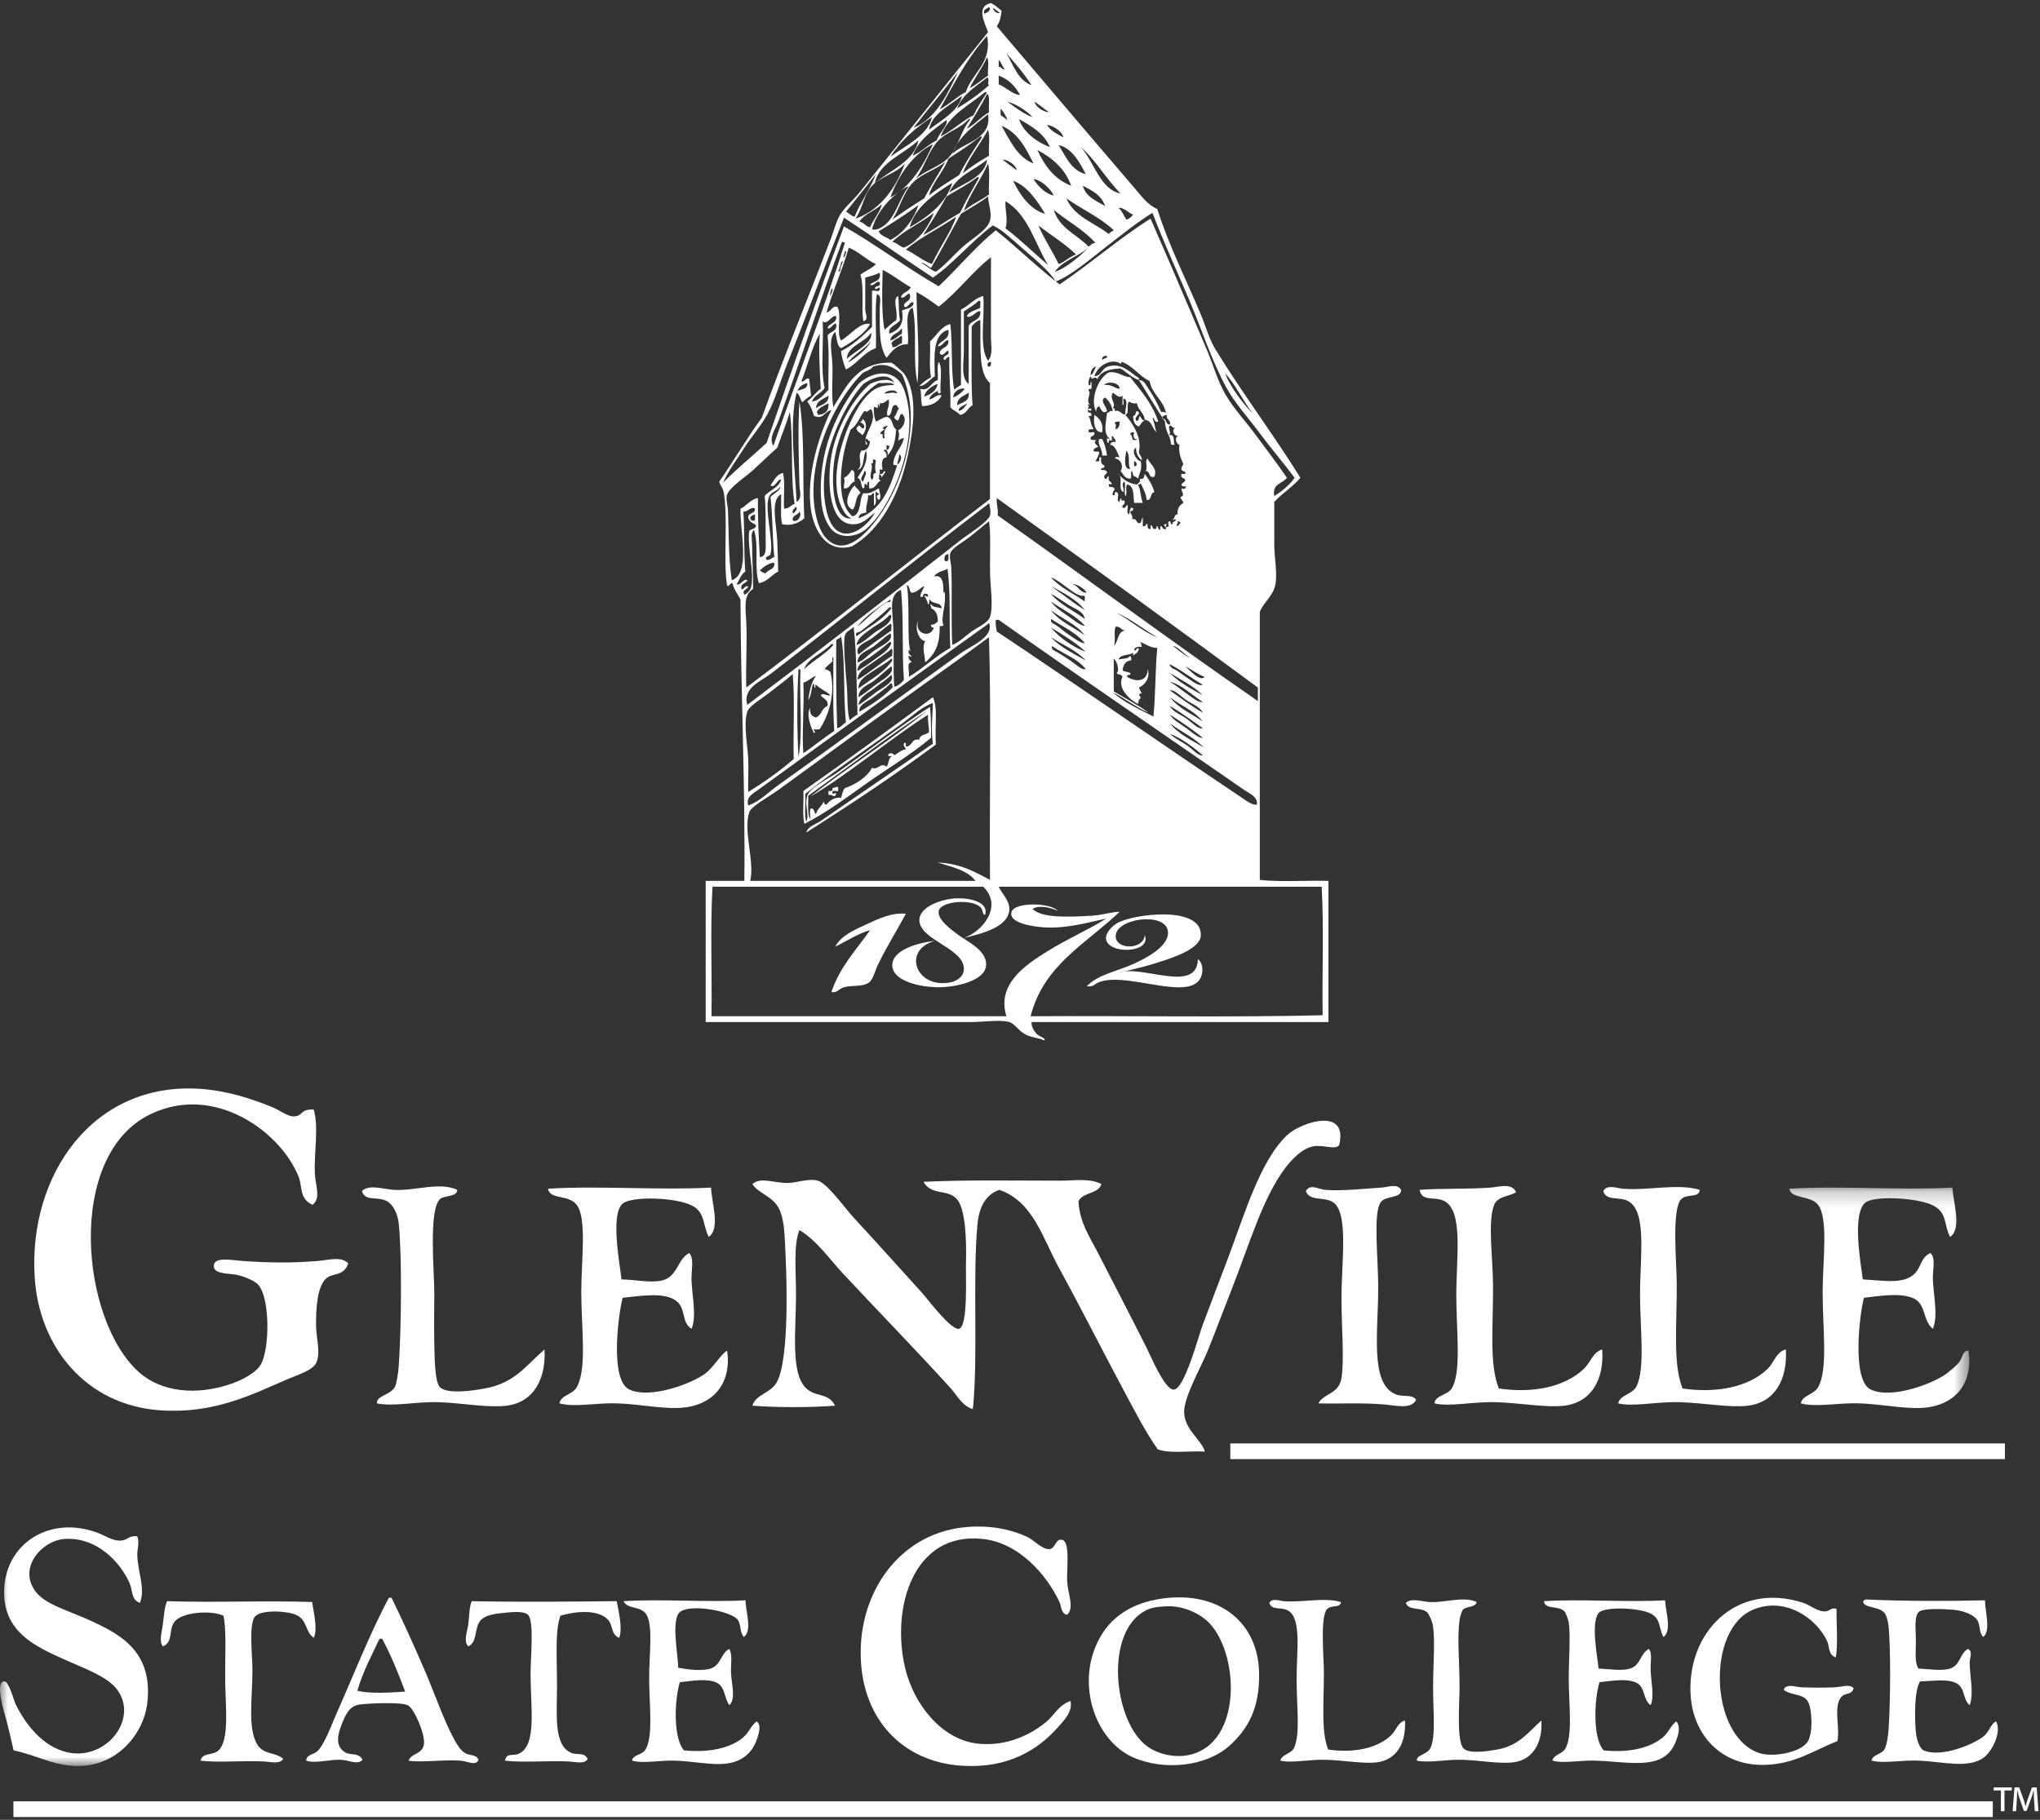<?xml version="1.0" encoding="UTF-8" standalone="no"?>
<svg width="130px" height="116px" viewBox="0 0 130 116" version="1.1" xmlns="http://www.w3.org/2000/svg" xmlns:xlink="http://www.w3.org/1999/xlink">
    <rect x="0" y="0" width="130" height="116" fill="#333333" stroke="none"/>
    <!-- Generator: Sketch 49.2 (51160) - http://www.bohemiancoding.com/sketch -->
    <title>GSC_Logo_Vertical_White</title>
    <desc>Created with Sketch.</desc>
    <defs>
        <polygon id="path-1" points="0 0.215 125.493 0.215 125.493 37.087 0 37.087"></polygon>
    </defs>
    <g id="Page-1" stroke="none" stroke-width="1" fill="none" fill-rule="evenodd">
        <g id="Desktop-UI-Kit" transform="translate(-857, -1229)">
            <g id="Group-21" transform="translate(110, 265)">
                <g id="logo" transform="translate(737, 947)">
                    <g id="GSC_Logo_Vertical_White" transform="translate(10, 17)">
                        <path d="M19.991,70.723 C20.327,71.844 20.004,73.453 20.066,74.82 C20.097,75.546 20.471,76.39 19.919,76.796 C19.064,76.421 19.278,75.651 19.04,75.04 C17.92,72.168 13.697,69.05 9.6,71.016 C4.144,73.633 5.137,84.186 8.87,87.48 C10.282,88.728 12.501,88.978 14.722,88.212 C15.346,87.997 16.309,87.535 16.625,86.967 C17.198,85.942 17.204,82.785 16.478,81.919 C16.261,81.658 15.669,81.396 15.088,81.26 C14.721,81.173 13.669,81.238 13.626,80.749 C13.564,80.074 14.715,80.326 15.528,80.382 C17.213,80.496 18.633,80.509 20.211,80.382 C20.946,80.324 21.737,80.057 22.188,80.529 C21.91,81.414 21.16,81.078 20.724,81.553 C20.214,82.106 20.139,83.403 20.139,84.407 C20.139,85.289 20.466,86.264 20.139,86.895 C19.892,87.368 18.921,87.655 18.308,87.919 C16.042,88.896 13.628,90.141 10.187,89.895 C5.467,89.557 2.486,85.859 2.21,81.407 C1.803,74.884 5.939,68.949 12.746,69.406 C14.455,69.52 15.982,70.017 17.357,70.576 C17.824,70.766 18.322,71.158 18.675,71.162 C19.364,71.169 19.049,70.69 19.991,70.723" id="Fill-1" fill="#FFFFFE"></path>
                        <path d="M85.339,72.991 C85.113,73.318 84.365,72.968 83.729,73.064 C83.001,73.175 82.326,73.893 81.901,74.454 C80.47,76.349 79.626,79.288 78.535,82.066 C77.991,83.448 77.573,84.58 76.997,86.016 C76.542,87.153 75.477,88.976 75.461,89.969 C75.443,91.12 76.596,91.798 76.779,92.53 C75.793,92.467 74.535,92.674 73.777,92.384 C72.955,91.212 72.28,89.88 71.583,88.577 C70.219,86.027 68.918,83.437 67.484,80.82 C66.433,78.897 65.828,76.575 63.681,75.845 C62.819,76.139 62.392,76.94 62.289,78.04 C61.972,81.408 62.34,86.493 61.996,89.822 C61.306,89.618 60.973,88.914 60.531,88.432 C58.36,86.045 55.982,83.605 53.727,81.187 C52.837,80.233 52.083,79.107 50.946,78.406 C50.558,79.343 50.726,80.978 50.726,82.577 C50.726,84.765 50.377,87.427 51.311,88.432 C51.937,89.104 52.784,88.724 53.215,89.602 C51.627,89.724 49.533,89.724 47.946,89.602 C48.155,88.885 49.1,88.806 49.483,88.139 C50.32,86.68 50.158,81.388 49.995,78.698 C49.957,78.06 49.843,77.418 49.631,77.016 C49.213,76.233 48.311,76.063 47.946,75.479 C48.455,74.999 49.364,75.422 50.214,75.407 C50.804,75.395 51.51,75.097 52.118,75.26 C52.717,75.419 53.915,77.093 54.387,77.6 C56.055,79.405 57.077,80.562 58.777,82.431 C59.093,82.779 60.619,84.825 61.117,84.699 C61.703,84.552 61.533,81.256 61.557,80.455 C61.598,79.021 61.523,77.029 60.973,76.43 C60.357,75.761 59.368,76.239 58.85,75.332 C61.542,75.2 64.647,75.26 67.557,75.26 C68.461,75.26 69.452,75.085 70.191,75.479 C69.982,76.123 68.991,75.986 68.728,76.575 C68.788,77.918 69.475,78.899 69.972,79.87 C70.985,81.851 71.935,83.663 73.047,85.871 C73.346,86.467 74.225,88.593 74.802,88.577 C75.478,88.56 76.376,85.165 76.632,84.481 C77.212,82.924 77.742,81.56 78.242,80.236 C79.295,77.441 80.307,73.948 82.048,72.333 C82.876,71.564 85.933,70.507 85.339,72.991" id="Fill-2" fill="#FFFFFE"></path>
                        <path d="M29.139,75.845 C29.133,76.312 28.302,76.186 28.042,76.43 C27.301,77.123 27.676,81.003 27.676,82.431 C27.676,83.446 27.65,84.393 27.676,85.65 C27.695,86.596 27.711,88.127 28.042,88.432 C28.553,88.904 30.256,88.62 30.895,88.505 C32.811,88.158 33.511,87.049 34.7,86.016 C34.802,87.9 34.007,89.388 32.285,89.602 C31.115,89.748 29.498,89.441 28.042,89.382 C26.511,89.322 25.16,89.683 24.016,89.457 C23.976,88.941 24.909,88.949 25.188,88.358 C25.255,88.217 25.371,87.617 25.407,87.114 C25.571,84.851 25.628,80.013 25.407,77.966 C25.344,77.377 25.06,76.801 24.675,76.575 C24.064,76.22 23.26,76.627 23.065,75.918 C23.532,75.473 24.402,75.803 25.115,75.845 C26.414,75.923 28.035,75.315 29.139,75.845" id="Fill-3" fill="#FFFFFE"></path>
                        <path d="M45.312,75.699 C45.333,76.591 45.933,78.316 45.164,78.845 C44.779,78.098 44.945,77.313 44.141,76.869 C43.141,76.316 40.246,76.229 39.677,76.723 C38.871,77.423 39.521,80.668 39.604,81.553 C40.51,81.568 41.427,81.788 42.165,81.627 C43.186,81.402 43.153,80.271 43.921,79.87 C44.26,80.248 44.04,80.974 44.068,81.627 C44.112,82.672 44.403,83.898 44.068,84.699 C43.397,84.273 43.737,83.448 43.116,82.942 C42.368,82.333 40.82,82.611 39.677,82.723 C39.395,83.831 38.847,88.008 40.115,88.577 C41.511,89.204 44.188,88.134 44.945,87.553 C45.483,87.142 45.893,86.375 46.336,86.09 C46.645,88.232 45.395,89.685 43.189,89.748 C42.047,89.783 40.699,89.505 39.384,89.457 C37.973,89.403 36.673,89.725 35.652,89.457 C35.741,88.918 36.472,88.914 36.749,88.432 C37.421,87.272 37.042,84.617 37.042,82.358 C37.042,80.33 37.411,77.657 36.749,76.796 C36.231,76.12 35.042,76.495 34.921,75.772 C38.019,75.57 42.162,75.88 45.312,75.699" id="Fill-4" fill="#FFFFFE"></path>
                        <path d="M89.291,75.845 C89.281,76.43 88.282,76.18 87.975,76.65 C87.496,77.379 87.828,80.177 87.828,82.066 C87.828,84.904 87.285,88.182 88.925,88.87 C89.442,89.088 89.987,88.834 90.244,89.236 C89.912,89.848 88.984,89.594 88.266,89.53 C86.834,89.4 85.19,89.489 84.022,89.457 C84.308,88.826 85.33,88.872 85.486,87.846 C85.676,86.594 85.486,84.671 85.486,82.723 C85.486,80.435 85.945,77.348 84.975,76.65 C84.425,76.254 83.441,76.605 83.217,75.919 C83.505,75.436 83.997,75.807 84.462,75.845 C85.538,75.932 86.958,75.766 88.047,75.699 C88.485,75.671 89.026,75.419 89.291,75.845" id="Fill-5" fill="#FFFFFE"></path>
                        <path d="M96.611,75.992 C96.27,76.254 95.449,76.223 95.219,76.796 C94.782,77.875 95.146,80.218 95.146,82.066 C95.146,84.721 94.908,86.965 95.512,88.505 C97.688,88.829 99.699,88.415 100.926,87.261 C101.374,86.839 101.481,86.211 102.1,86.016 C102.243,87.925 101.406,89.397 99.684,89.602 C98.569,89.736 96.943,89.443 95.439,89.382 C93.866,89.321 92.449,89.694 91.412,89.457 C91.461,88.933 92.246,88.938 92.51,88.505 C93.148,87.47 92.803,84.825 92.803,82.577 C92.803,80.151 93.257,77.251 92.072,76.575 C91.456,76.225 90.609,76.644 90.462,75.845 C91.697,75.74 93.526,75.812 94.998,75.699 C95.558,75.654 96.345,75.383 96.611,75.992" id="Fill-6" fill="#FFFFFE"></path>
                        <path d="M108.317,75.845 C108.274,76.384 107.537,76.067 107.145,76.43 C106.504,77.027 106.853,80.612 106.853,81.845 C106.855,84.633 106.607,86.937 107.219,88.505 C109.379,88.821 111.423,88.426 112.635,87.261 C113.074,86.839 113.171,86.183 113.806,86.016 C113.912,87.918 113.123,89.387 111.39,89.602 C110.288,89.74 108.657,89.444 107.145,89.382 C105.58,89.321 104.151,89.694 103.12,89.457 C103.228,88.909 104.039,88.887 104.293,88.358 C104.848,87.204 104.512,84.675 104.512,82.504 C104.512,80.087 104.96,77.255 103.779,76.575 C103.192,76.238 102.364,76.592 102.17,75.919 C102.408,75.482 103.012,75.737 103.414,75.772 C105.015,75.904 106.905,75.418 108.317,75.845" id="Fill-7" fill="#FFFFFE"></path>
                        <g id="Group-11" transform="translate(0, 75.484)">
                            <mask id="mask-2" fill="white">
                                <use xlink:href="#path-1"></use>
                            </mask>
                            <g id="Clip-9"></g>
                            <path d="M124.417,0.215 C124.455,1.075 125.046,2.847 124.272,3.361 C123.876,2.617 124.092,1.855 123.246,1.385 C122.36,0.894 119.801,0.727 119.001,1.091 C117.937,1.577 118.589,5.11 118.709,6.069 C119.952,6.132 121.213,6.382 121.929,5.776 C122.47,5.319 122.354,4.681 123.026,4.386 C123.38,4.757 123.146,5.446 123.173,6.069 C123.217,7.137 123.518,8.373 123.173,9.216 C122.498,8.684 122.77,7.583 121.856,7.239 C121.004,6.919 119.816,7.121 118.782,7.239 C118.486,8.335 117.999,12.531 119.221,13.093 C120.614,13.735 123.301,12.644 124.05,12.069 C124.288,11.888 124.655,11.596 124.856,11.337 C125.063,11.072 125.081,10.583 125.442,10.606 C125.765,12.754 124.54,14.183 122.367,14.265 C121.234,14.307 119.91,14.026 118.564,13.973 C117.127,13.914 115.772,14.241 114.759,13.973 C114.848,13.454 115.577,13.426 115.855,12.948 C116.504,11.824 116.149,9.203 116.149,6.947 C116.149,4.85 116.532,2.191 115.855,1.312 C115.382,0.698 114.126,0.95 114.026,0.288 C117.124,0.087 121.268,0.396 124.417,0.215" id="Fill-8" fill="#FFFFFE" mask="url(#mask-2)"></path>
                            <path d="M8.75,22.448 C8.907,22.842 8.74,23.231 8.75,23.644 C8.773,24.708 9.287,25.804 8.912,26.688 C8.341,26.477 8.469,25.911 8.261,25.438 C7.668,24.092 6.179,22.487 4.129,22.612 C2.703,22.698 1.098,24.437 2.28,25.982 C2.892,26.782 4.321,27.175 5.542,27.72 C7.576,28.632 9.705,29.69 9.402,32.94 C9.2,35.108 7.325,37.299 4.564,37.071 C3.182,36.958 2.288,36.386 0.867,36.092 C0.708,35.373 0.545,34.675 0.324,33.864 C0.264,33.645 -0.338,31.722 0.268,31.688 C0.565,31.674 0.881,32.904 0.976,33.104 C1.573,34.345 2.666,35.82 4.238,36.201 C6.773,36.816 8.94,34.006 7.391,32.123 C6.755,31.353 5.308,30.836 4.183,30.332 C2.284,29.478 0.129,28.549 0.268,25.765 C0.415,22.866 3.206,21.082 6.249,22.231 C6.669,22.389 7.125,22.71 7.609,22.72 C8.155,22.732 8.158,22.375 8.75,22.448" id="Fill-10" fill="#FFFFFE" mask="url(#mask-2)"></path>
                        </g>
                        <path d="M68.005,102.933 C67.613,102.862 67.634,102.376 67.515,102.117 C66.708,100.389 64.938,98.342 62.622,98.095 C58.177,97.622 56.783,102.513 57.675,106.303 C58.227,108.653 60.016,110.888 62.297,111.142 C64.144,111.348 65.691,110.561 66.644,109.783 C67.196,109.332 67.448,108.694 68.221,108.424 C68.357,109.114 67.809,109.658 67.459,110.055 C66.148,111.551 64.233,112.733 61.317,112.554 C57.48,112.324 54.791,109.5 54.848,105.215 C54.903,101.159 57.556,97.652 61.643,97.334 C63.23,97.211 64.535,97.523 65.503,97.986 C65.845,98.15 66.426,98.774 66.862,98.747 C67.271,98.721 67.244,98.072 67.676,98.15 C68.225,98.246 67.96,100.09 68.005,100.813 C68.054,101.636 68.483,102.451 68.005,102.933" id="Fill-12" fill="#FFFFFE"></path>
                        <path d="M73.113,102.607 C70.315,103.891 70.933,109.825 73.167,111.361 C73.861,111.834 75.08,112.164 76.212,111.739 C79.154,110.636 78.908,105.34 77.028,103.422 C76.485,102.87 75.418,102.334 74.31,102.389 C73.702,102.421 73.402,102.476 73.113,102.607 Z M74.526,101.845 C77.837,101.574 80.149,103.494 80.234,106.575 C80.305,108.98 79.432,110.262 78.44,111.196 C76.923,112.629 74.164,112.891 72.189,112.012 C69.712,110.908 68.461,107.096 70.178,104.238 C70.945,102.962 72.323,102.026 74.526,101.845 Z" id="Fill-13" fill="#FFFFFE"></path>
                        <path d="M24.352,104.456 C24.296,104.456 24.243,104.456 24.188,104.456 C23.683,105.526 23.127,106.548 22.775,107.772 C23.567,107.978 24.939,107.888 25.819,107.826 C25.382,106.65 24.913,105.507 24.352,104.456 Z M30.494,112.176 C30.33,112.594 29.779,112.26 29.352,112.229 C28.282,112.15 26.833,112.364 26.037,112.229 C26.212,111.738 26.908,111.838 27.015,111.196 C27.118,110.584 26.394,108.881 25.982,108.694 C25.502,108.482 23.602,108.576 22.992,108.641 C22.315,108.712 22.082,109.189 21.851,109.728 C21.5,110.548 21.312,111.35 22.068,111.739 C22.333,111.877 22.877,111.713 23.101,112.176 C22.794,112.524 22.252,112.2 21.742,112.176 C20.976,112.139 20.097,112.432 19.514,112.229 C19.518,111.843 20.001,111.842 20.22,111.631 C20.687,111.183 21.067,110.081 21.416,109.293 C22.517,106.809 23.653,103.933 24.786,101.845 C24.84,101.845 24.895,101.845 24.949,101.845 C25.586,103.129 26.311,104.735 27.015,106.358 C27.712,107.969 28.268,109.648 28.972,110.924 C29.142,111.234 29.346,111.562 29.624,111.739 C29.912,111.922 30.374,111.824 30.494,112.176 Z" id="Fill-14" fill="#FFFFFE"></path>
                        <path d="M117.037,102.553 C117.016,103.437 117.141,104.855 116.983,105.653 C116.486,105.472 116.594,104.949 116.44,104.618 C115.765,103.162 113.768,101.743 111.71,102.607 C108.714,103.867 108.957,110.665 112.09,111.739 C112.949,112.034 114.718,111.729 115.188,111.032 C115.546,110.506 115.488,108.866 115.188,108.424 C114.866,107.947 114.174,108.09 113.667,107.717 C113.82,107.287 114.394,107.536 114.81,107.553 C115.454,107.583 116.297,107.585 116.929,107.553 C117.406,107.529 117.846,107.324 118.125,107.607 C117.983,108.099 117.57,107.846 117.309,108.206 C116.828,108.87 117.267,110.062 117.091,110.98 C115.525,111.604 114.329,112.479 112.362,112.5 C109.611,112.529 107.926,110.53 107.743,108.153 C107.432,104.119 110.611,100.767 114.918,102.172 C115.333,102.308 115.793,102.696 116.222,102.716 C116.665,102.737 116.605,102.435 117.037,102.553" id="Fill-15" fill="#FFFFFE"></path>
                        <path d="M47.509,102.008 C47.512,102.704 47.959,103.935 47.401,104.348 C47.131,104.012 47.238,103.585 47.02,103.259 C46.664,102.727 44.151,102.225 43.377,102.716 C42.709,103.141 43.236,105.586 43.215,106.303 C43.859,106.428 44.73,106.534 45.28,106.358 C45.967,106.138 45.927,105.372 46.477,105.107 C46.693,105.499 46.561,106.083 46.585,106.629 C46.619,107.379 46.906,108.298 46.477,108.694 C46.136,108.209 46.224,107.471 45.606,107.229 C44.972,106.979 44.074,107.149 43.323,107.229 C42.979,108.343 42.888,110.819 43.596,111.576 C45.108,111.72 46.482,111.473 47.346,110.761 C47.715,110.457 47.883,109.962 48.217,109.728 C48.53,109.94 48.36,110.476 48.271,110.761 C47.954,111.769 47.228,112.42 45.879,112.446 C45.041,112.463 44.026,112.262 43.052,112.229 C42.009,112.193 41.028,112.432 40.278,112.229 C40.315,111.872 40.892,111.854 41.096,111.576 C41.659,110.8 41.367,108.618 41.367,106.956 C41.367,105.469 41.627,103.675 41.204,102.933 C40.867,102.341 39.974,102.605 39.736,102.063 C42.06,101.913 45.149,102.144 47.509,102.008" id="Fill-16" fill="#FFFFFE"></path>
                        <path d="M85.452,102.117 C85.42,102.517 84.874,102.282 84.585,102.553 C84.107,102.997 84.366,105.66 84.366,106.575 C84.366,108.647 84.183,110.358 84.639,111.522 C86.246,111.753 87.758,111.465 88.662,110.598 C88.989,110.283 89.06,109.798 89.532,109.675 C89.611,111.087 89.023,112.178 87.739,112.336 C86.917,112.44 85.705,112.218 84.585,112.176 C83.42,112.129 82.359,112.406 81.593,112.229 C81.673,111.823 82.275,111.807 82.463,111.414 C82.875,110.556 82.625,108.677 82.625,107.064 C82.625,105.27 82.959,103.164 82.083,102.661 C81.645,102.409 81.031,102.674 80.888,102.172 C81.062,101.849 81.513,102.038 81.81,102.063 C83,102.163 84.403,101.802 85.452,102.117" id="Fill-17" fill="#FFFFFE"></path>
                        <path d="M94.098,102.117 C94.046,102.474 93.428,102.379 93.227,102.607 C93.15,102.696 93.036,103.072 93.011,103.259 C92.849,104.449 93.011,105.892 93.011,107.499 C93.011,108.616 92.804,111.026 93.281,111.468 C93.664,111.821 94.919,111.609 95.402,111.522 C96.823,111.269 97.349,110.434 98.229,109.675 C98.305,111.068 97.705,112.179 96.435,112.336 C95.565,112.446 94.363,112.218 93.281,112.176 C92.148,112.129 91.141,112.397 90.293,112.229 C90.227,111.87 90.954,111.851 91.162,111.414 C91.502,110.699 91.325,109.024 91.325,107.607 C91.325,106.019 91.458,104.725 91.325,103.694 C91.275,103.327 91.047,102.864 90.944,102.77 C90.553,102.421 89.776,102.697 89.584,102.172 C89.932,101.842 90.578,102.087 91.108,102.117 C92.073,102.176 93.276,101.724 94.098,102.117" id="Fill-18" fill="#FFFFFE"></path>
                        <path d="M106.11,102.008 C106.127,102.672 106.571,103.953 106.003,104.348 C105.705,103.797 105.84,103.216 105.242,102.878 C104.518,102.47 102.353,102.405 101.926,102.77 C101.326,103.283 101.811,105.704 101.872,106.358 C102.592,106.391 103.35,106.527 103.883,106.358 C104.575,106.136 104.515,105.387 105.078,105.107 C105.313,105.396 105.165,105.968 105.188,106.467 C105.217,107.227 105.435,108.119 105.188,108.694 C104.662,108.322 104.885,107.489 104.209,107.229 C103.573,106.981 102.696,107.146 101.926,107.229 C101.589,108.357 101.491,110.802 102.197,111.576 C103.717,111.729 105.083,111.468 105.948,110.761 C106.318,110.457 106.489,109.969 106.819,109.728 C107.161,110.088 106.89,110.815 106.71,111.196 C105.923,112.849 103.903,112.312 101.707,112.229 C100.661,112.189 99.689,112.43 98.935,112.229 C99.003,111.829 99.544,111.824 99.751,111.468 C100.24,110.619 99.97,108.658 99.97,107.01 C99.97,105.672 100.092,104.272 99.97,103.422 C99.933,103.185 99.764,102.784 99.697,102.716 C99.291,102.301 98.453,102.633 98.392,102.063 C100.694,101.914 103.773,102.144 106.11,102.008" id="Fill-19" fill="#FFFFFE"></path>
                        <path d="M126.496,102.008 C126.498,102.758 126.879,103.913 126.387,104.348 C126.064,104.04 126.234,103.548 125.952,103.204 C125.717,102.915 125.126,102.66 124.431,102.607 C123.742,102.553 122.582,102.52 122.31,102.716 C121.952,102.976 122.092,103.994 122.092,104.51 C122.092,105.236 121.999,105.989 122.256,106.358 C122.978,106.391 123.734,106.532 124.269,106.358 C124.946,106.138 124.873,105.407 125.409,105.107 C125.741,105.27 125.519,105.662 125.519,105.977 C125.519,106.829 125.803,107.953 125.519,108.694 C125.039,108.284 125.262,107.587 124.647,107.282 C124.077,106.998 123.212,107.16 122.364,107.172 C121.986,107.708 122.003,109.531 122.092,110.434 C122.13,110.807 122.309,111.46 122.582,111.576 C123.754,112.082 125.978,111.105 126.496,110.598 C126.787,110.313 126.921,109.815 127.203,109.728 C127.579,110.426 126.931,111.634 126.442,112.012 C125.474,112.76 123.837,112.3 122.31,112.229 C121.171,112.178 120.07,112.43 119.266,112.229 C119.311,111.853 119.878,111.834 120.081,111.522 C120.221,111.31 120.326,110.646 120.353,110.218 C120.472,108.32 120.492,105.252 120.353,103.694 C120.326,103.383 120.213,102.999 120.137,102.878 C119.799,102.367 118.862,102.541 118.722,102.117 C118.753,102.038 118.807,101.984 118.886,101.954 C121.361,102.07 124.158,102.064 126.496,102.008" id="Fill-20" fill="#FFFFFE"></path>
                        <path d="M19.893,102.117 C19.976,102.772 20.257,103.77 20.002,104.401 C19.44,104.048 19.611,103.26 18.861,102.933 C18.28,102.679 16.652,102.586 16.251,103.042 C15.841,103.51 16.088,105.517 16.088,106.467 C16.088,108.197 15.779,110.079 16.36,111.142 C16.77,111.891 17.566,111.657 18.045,112.12 C17.839,112.465 17.247,112.306 16.849,112.282 C15.568,112.208 13.901,112.373 12.772,112.229 C12.913,111.708 13.515,111.897 13.859,111.631 C14.676,111.005 14.348,108.755 14.348,106.848 C14.348,105.34 14.43,103.862 14.24,102.989 C13.436,102.62 11.525,102.751 11.087,103.422 C10.735,103.962 11.04,104.672 10.38,104.945 C10.122,104.627 10.311,104.044 10.38,103.531 C10.451,103.009 10.47,102.435 10.652,102.063 C13.537,102.165 17.093,102.013 19.893,102.117" id="Fill-21" fill="#FFFFFE"></path>
                        <path d="M39.3,102.063 C39.419,102.724 39.685,103.76 39.464,104.401 C38.89,104.175 39.114,103.601 38.703,103.204 C38.045,102.57 36.669,102.709 35.713,102.989 C35.361,103.958 35.495,105.622 35.495,107.444 C35.495,109.356 35.267,111.255 36.418,111.739 C36.758,111.882 37.249,111.675 37.451,112.12 C37.261,112.474 36.657,112.305 36.256,112.282 C34.976,112.216 33.308,112.368 32.179,112.229 C32.29,111.687 32.653,111.964 33.049,111.793 C34.232,111.285 33.81,108.811 33.81,106.74 C33.81,105.607 34.051,103.331 33.648,102.933 C33.35,102.64 32.433,102.781 31.962,102.824 C31.419,102.873 30.861,102.993 30.602,103.313 C30.213,103.801 30.442,104.661 29.843,104.945 C29.515,104.617 29.779,104.013 29.843,103.531 C29.91,103.002 29.897,102.464 30.059,102.063 C32.959,102.127 36.396,102.092 39.3,102.063" id="Fill-22" fill="#FFFFFE"></path>
                        <path d="M78.402,92.509 L127.764,92.509 M0.855,115.323 L126.991,115.323" id="Stroke-26" stroke="#FFFFFE"></path>
                        <path d="M58.897,25.276 C59.312,25.137 59.662,24.933 59.76,24.475 C59.516,24.539 58.97,24.835 58.897,25.276 Z M59.821,23.058 C60.097,23.48 59.872,24.405 59.944,25.03 C59.855,25.119 59.749,25.077 59.76,24.907 C59.52,25.036 59.298,25.185 59.205,25.46 C59.515,25.443 59.732,25.068 60.007,25.215 C59.793,25.638 59.378,25.858 58.773,25.892 C58.668,25.588 58.723,25.122 58.651,24.783 C59.205,24.973 59.329,24.351 59.76,24.228 C59.793,23.85 59.689,23.336 59.821,23.058 Z" id="Fill-28" fill="#FFFFFE"></path>
                        <path d="M72.454,26.2 C72.841,26.363 72.247,26.494 72.394,26.817 C72.622,26.86 72.548,26.601 72.639,26.509 C72.722,26.63 72.763,26.795 72.948,26.817 C72.75,26.865 72.702,27.064 72.578,27.187 C72.302,27.113 72.221,26.845 72.208,26.509 C72.404,26.518 72.328,26.259 72.454,26.2" id="Fill-29" fill="#FFFFFE"></path>
                        <path d="M69.743,26.447 C70.049,26.676 70.332,26.927 70.236,27.556 C69.698,27.579 69.68,26.829 69.743,26.447" id="Fill-30" fill="#FFFFFE"></path>
                        <path d="M54.953,26.693 C55.307,26.92 55.206,27.491 54.953,27.741 C54.839,27.568 54.571,27.549 54.583,27.249 C54.638,27.22 54.693,27.194 54.707,27.125 C54.871,27.125 54.841,27.319 55.015,27.31 C55.191,27.189 54.979,26.941 54.83,26.94 C54.831,26.818 54.998,26.862 54.953,26.693" id="Fill-31" fill="#FFFFFE"></path>
                        <path d="M70.051,27.987 C70.113,27.987 70.174,27.987 70.236,27.987 C70.397,28.278 70.488,28.639 70.545,29.035 C70.442,29.035 70.339,29.035 70.236,29.035 C70.272,28.615 69.901,28.321 70.051,27.987" id="Fill-32" fill="#FFFFFE"></path>
                        <path d="M73.132,29.221 C73.276,29.613 73.781,29.826 73.564,30.391 C73.15,30.497 73.325,30.015 73.01,30.021 C73.168,29.734 72.919,29.414 73.132,29.221" id="Fill-37" fill="#FFFFFE"></path>
                        <path d="M54.275,29.959 C54.539,30.015 54.418,30.318 54.46,30.699 C54.157,30.765 54.191,31.17 53.783,31.13 C53.764,30.796 53.867,30.721 53.783,30.453 C54.012,30.353 54.144,30.158 54.275,29.959" id="Fill-40" fill="#FFFFFE"></path>
                        <path d="M54.46,30.946 C54.559,31.134 54.765,31.215 54.83,31.439 C54.495,31.617 54.592,32.227 54.337,32.486 C53.667,32.211 54.115,31.261 54.46,30.946" id="Fill-43" fill="#FFFFFE"></path>
                        <path d="M51.502,50.728 C51.524,51.24 51.43,51.867 51.626,52.206 C51.664,51.999 51.545,51.634 51.687,51.53 C51.908,51.535 51.868,51.799 51.995,51.9 C52.122,51.48 52.36,51.414 52.488,51.098 C52.554,51.155 52.507,51.324 52.673,51.282 C52.858,51.063 53.143,50.8 53.598,50.851 C53.674,50.641 53.697,50.376 53.843,50.235 C54.422,50.049 55.239,49.578 55.569,48.941 C55.936,49.129 56.144,48.546 56.494,48.879 C56.653,48.689 56.602,48.289 56.863,48.2 C56.754,48.187 56.556,48.264 56.617,48.079 C56.726,47.962 56.942,48.013 56.987,48.14 C57.239,48.022 57.392,47.804 57.726,47.769 C57.71,47.657 57.463,47.465 57.664,47.338 C57.756,47.349 57.721,47.487 57.726,47.585 C58.161,47.588 58.052,47.046 58.589,47.153 C58.596,46.791 59.037,46.862 59.205,46.66 C59.199,46.277 59.103,45.981 59.144,45.551 C56.584,47.201 54.142,49.299 51.626,50.789 C54.04,48.89 56.692,47.228 59.083,45.304 C56.484,47.041 54.018,48.909 51.502,50.728 Z M51.379,53.07 C51.499,52.653 51.991,52.547 52.303,52.33 C54.578,50.753 57.153,49.01 59.451,47.4 C59.315,46.514 59.439,45.407 59.451,44.811 C58.726,45.056 58.104,45.669 57.418,46.168 C55.444,47.602 53.261,49.057 51.316,50.604 C51.354,51.185 51.24,51.913 51.379,52.391 C51.601,51.894 51.247,51.364 51.44,50.728 C51.599,50.206 52.842,49.606 53.35,49.248 C55.279,47.891 57.44,46.233 59.267,45.059 C59.316,45.497 59.34,46.231 59.329,47.031 C58.104,48.066 56.662,48.922 55.322,49.866 C53.97,50.817 52.658,51.814 51.255,52.515 C51.123,51.928 51.227,51.104 51.194,50.419 C53.978,48.458 56.719,46.454 59.451,44.441 C59.784,45.186 59.563,46.158 59.636,47.461 C56.986,49.432 54.204,51.274 51.379,53.07 Z" id="Fill-48" fill="#FFFFFE"></path>
                        <path d="M62.779,58.308 C62.592,58.344 62.668,57.988 62.471,57.816 C61.854,57.27 59.941,57.458 59.821,58.06 C59.717,58.593 60.559,59.213 60.992,59.541 C61.626,60.017 62.885,60.562 62.841,61.512 C62.792,62.573 60.781,62.934 59.821,62.93 C58.539,62.925 56.913,62.511 56.863,61.574 C56.809,60.543 58.538,60.087 59.575,59.972 C57.453,60.565 58.376,63.046 60.561,62.621 C60.999,62.537 61.395,62.234 61.423,61.821 C61.517,60.456 58.636,59.952 58.589,58.678 C58.556,57.783 60.057,57.285 60.992,57.261 C61.853,57.237 63.023,57.515 62.779,58.308" id="Fill-56" fill="#FFFFFE"></path>
                        <path d="M57.726,58.246 C57.216,59.208 56.511,60.328 55.939,61.512 C55.752,61.9 55.638,62.434 55.385,62.621 C54.977,62.925 54.332,62.778 53.783,62.93 C53.472,63.015 53.332,63.311 52.981,63.239 C53.514,61.634 54.564,60.548 55.446,59.294 C54.767,59.458 53.934,60 53.227,60.342 C53.585,59.645 54.468,59.258 55.2,58.925 C55.944,58.583 56.825,58.15 57.726,58.246" id="Fill-57" fill="#FFFFFE"></path>
                        <path d="M71.284,62.006 C72.741,61.462 76.281,63.376 76.337,61.142 C76.592,61.306 76.68,61.756 76.584,62.128 C76.105,63.978 72.038,61.987 70.174,62.56 C69.69,62.708 69.762,62.917 69.25,62.868 C70.012,62.098 71.11,61.944 72.208,61.451 C72.941,61.122 74.552,60.334 74.426,59.355 C74.267,58.089 71.004,58.538 71.1,59.725 C71.166,60.563 72.89,60.537 72.948,59.602 C73.421,60.782 70.587,60.845 70.483,59.849 C70.444,59.467 70.836,59.065 71.16,58.862 C72.139,58.255 76.66,57.673 76.521,59.664 C76.467,60.456 74.832,61.002 74.241,61.204 C73.3,61.527 72.397,61.753 71.284,62.006" id="Fill-58" fill="#FFFFFE"></path>
                        <path d="M45.402,56.521 C45.258,59.149 45.381,62.045 45.34,64.778 C51.605,64.778 57.87,64.778 64.135,64.778 C63.494,62.725 65.372,61.495 66.724,60.649 C68.038,59.827 69.461,59.221 70.483,58.555 C69.387,58.781 67.98,59.217 66.477,59.108 C65.856,59.065 64.345,58.862 64.444,58.184 C64.548,57.466 66.978,57.529 67.402,58.06 C67.031,57.88 66.244,57.659 65.799,57.937 C66.414,58.558 68.228,58.442 69.559,58.371 C70.269,58.33 70.914,58.111 71.346,58.123 C69.248,60.134 66.504,61.5 65.676,64.778 C71.859,64.737 78.207,64.86 84.287,64.716 C84.245,62.006 84.369,59.129 84.225,56.521 C77.364,56.521 70.504,56.521 63.642,56.521 C63.815,56.926 64.36,57.402 64.32,58.001 C64.245,59.123 62.493,59.529 61.423,59.786 C62.612,59.386 63.938,57.759 62.657,56.521 C56.905,56.521 51.152,56.521 45.402,56.521 Z M75.66,47.523 C76.012,47.767 76.366,48.211 76.646,48.14 C76.046,47.628 75.231,47.007 74.552,46.783 C74.829,47.049 75.286,47.263 75.66,47.523 Z M76.706,47.646 C76.111,47.009 75.25,46.639 74.552,46.105 C75.087,46.802 75.946,47.174 76.706,47.646 Z M75.598,46.413 C75.948,46.666 76.375,47.069 76.646,47.031 C75.993,46.492 75.275,46.016 74.552,45.551 C74.756,45.895 75.215,46.137 75.598,46.413 Z M75.598,45.798 C75.952,46.039 76.337,46.511 76.646,46.413 C75.961,45.926 75.285,45.433 74.552,44.996 C74.721,45.362 75.226,45.544 75.598,45.798 Z M76.646,45.982 C76.111,45.306 75.233,44.97 74.552,44.441 C75.077,45.128 75.921,45.496 76.646,45.982 Z M75.598,44.626 C75.242,44.387 74.84,43.931 74.552,44.011 C75.238,44.492 75.903,44.999 76.646,45.428 C76.479,45.059 75.973,44.878 75.598,44.626 Z M56.74,43.579 C56.413,43.904 55.985,44.199 55.569,44.503 C55.264,44.727 54.681,44.942 54.769,45.365 C55.405,44.997 56.359,44.41 56.925,43.764 C56.778,43.787 56.959,43.483 56.74,43.579 Z M75.598,44.195 C75.942,44.434 76.366,44.812 76.646,44.749 C75.989,44.317 75.266,43.624 74.552,43.455 C74.879,43.644 75.231,43.94 75.598,44.195 Z M55.693,43.887 C55.336,44.163 54.776,44.393 54.707,44.934 C55.016,44.774 55.382,44.454 55.815,44.134 C56.215,43.837 57.057,43.471 56.802,43.024 C56.468,43.34 56.063,43.599 55.693,43.887 Z M48.976,44.195 C48.585,44.505 47.731,44.999 47.62,45.365 C47.365,46.206 47.64,47.443 47.681,48.385 C47.713,49.09 47.659,49.738 47.681,50.482 C48.709,49.846 49.688,49.158 50.578,48.385 C50.536,46.598 50.66,44.648 50.516,42.963 C50.062,43.373 49.607,43.698 48.976,44.195 Z M76.646,44.318 C76.064,43.727 75.276,43.345 74.552,42.9 C75.128,43.493 75.889,43.903 76.646,44.318 Z M50.886,48.263 C51.171,46.657 50.929,44.525 51.009,42.716 C50.996,42.668 50.957,42.645 50.886,42.654 C50.784,44.38 50.783,46.537 50.886,48.263 Z M76.768,43.148 C76.306,42.974 75.957,42.687 75.535,42.47 C75.839,42.736 76.466,43.477 76.768,43.148 Z M55.693,43.394 C55.349,43.66 54.704,43.832 54.707,44.441 C55.014,44.268 55.382,43.973 55.815,43.64 C56.224,43.329 57.042,42.92 56.802,42.47 C56.428,42.751 56.078,43.096 55.693,43.394 Z M74.673,42.592 C75.009,42.697 75.327,42.994 75.66,43.21 C75.974,43.412 76.377,43.77 76.646,43.64 C75.921,43.235 75.306,42.72 74.552,42.346 C74.505,42.515 74.673,42.47 74.673,42.592 Z M55.631,42.778 C55.281,43.026 54.691,43.304 54.707,43.887 C55.454,43.321 56.334,42.885 56.863,42.1 C56.85,42.053 56.861,41.978 56.802,41.977 C56.465,42.293 56.026,42.498 55.631,42.778 Z M51.194,43.517 C51.262,44.838 51.089,46.848 51.194,48.015 C51.865,47.556 52.476,47.039 53.166,46.598 C53.057,45.126 53.122,43.481 53.104,41.915 C53.101,41.85 53.025,41.866 53.043,41.977 C53.043,42.038 53.043,42.1 53.043,42.162 C52.882,42.33 52.674,42.451 52.55,42.654 C52.708,42.682 52.833,42.742 52.92,42.839 C53.282,44.342 52.73,45.699 52.241,46.475 C52.011,46.481 52.066,46.545 51.872,46.475 C51.812,46.591 52.056,46.681 51.872,46.722 C51.713,46.475 51.346,45.567 51.626,45.12 C51.578,45.496 51.737,45.665 51.995,45.736 C52.409,45.556 52.3,45.19 52.736,44.996 C52.8,44.561 52.438,44.554 52.303,44.318 C52.456,44.129 52.677,44.392 52.92,44.318 C52.65,44.053 52.254,43.914 51.995,43.64 C51.859,43.729 52.073,43.791 51.933,43.826 C51.848,43.787 51.923,43.588 51.809,43.579 C51.699,43.92 51.695,44.368 51.502,44.626 C51.586,44.032 51.706,43.474 51.995,43.086 C51.827,43.102 51.492,43.431 51.194,43.517 Z M55.631,42.223 C55.266,42.494 54.667,42.746 54.646,43.332 C55.434,42.868 56.096,42.277 56.863,41.792 C56.828,41.664 56.94,41.387 56.802,41.36 C56.453,41.682 56.024,41.931 55.631,42.223 Z M67.093,41.422 C67.44,41.6 67.823,41.846 68.202,42.1 C68.539,42.323 68.919,42.727 69.188,42.654 C68.665,41.966 67.742,41.678 67.031,41.175 C67.027,41.282 67.045,41.367 67.093,41.422 Z M75.844,41.915 C75.454,41.729 75.079,41.2 74.734,41.175 C75.087,41.4 75.537,41.852 75.844,41.915 Z M52.981,41.052 C52.48,41.62 51.438,41.974 51.255,42.654 C51.822,42.091 52.584,41.724 53.104,41.114 C53.091,41.066 53.053,41.041 52.981,41.052 Z M56.678,40.929 C56.332,41.238 55.903,41.561 55.508,41.854 C55.192,42.086 54.617,42.252 54.646,42.778 C55.04,42.532 55.441,42.259 55.815,41.977 C56.171,41.709 56.65,41.456 56.802,40.99 C56.788,40.943 56.751,40.919 56.678,40.929 Z M70.914,44.134 C71.643,44.781 72.595,45.205 73.503,45.674 C73.647,44.165 73.613,42.709 73.748,41.298 C73.28,41.314 72.867,40.949 72.639,40.929 C72.732,40.981 72.729,41.128 72.763,41.238 C72.512,41.175 72.153,41.322 72.332,41.483 C72.436,41.425 72.456,41.233 72.578,41.36 C72.505,41.658 72.333,41.662 72.208,41.792 C72.208,41.73 72.208,41.669 72.208,41.607 C71.948,41.798 71.388,41.689 71.284,42.038 C71.547,41.972 71.917,42.014 72.024,41.792 C72.075,41.863 72.104,41.957 72.085,42.1 C71.712,42.117 71.59,42.385 71.531,42.716 C71.636,42.836 71.89,42.809 72.024,42.9 C72.114,43.135 71.748,42.914 71.839,43.148 C72.377,43.495 73.139,43.466 73.132,42.654 C73.325,43.186 72.961,43.667 72.578,43.826 C72.603,43.899 72.672,44.036 72.763,44.195 C72.456,44.217 72.655,44.361 72.7,44.503 C72.521,44.573 72.555,44.813 72.517,44.872 C71.873,44.528 71.195,43.797 71.531,43.148 C71.426,42.911 71.301,43.075 71.16,42.9 C71.368,42.748 71.171,42.12 70.976,41.977 C70.976,42.675 70.976,43.373 70.976,44.072 C71.721,44.518 72.505,44.925 73.194,45.428 C72.363,45.069 71.709,44.53 70.914,44.134 Z M69.188,42.1 C68.607,41.448 67.717,41.107 66.971,40.62 C67.566,41.257 68.403,41.653 69.188,42.1 Z M63.025,40.62 C60.599,42.407 58.226,44.062 55.261,46.228 C53.441,47.558 51.504,48.974 49.592,50.358 C48.965,50.811 47.865,51.399 47.743,51.776 C47.351,52.984 48.107,54.93 47.805,56.151 C52.591,56.151 57.377,56.151 62.163,56.151 C61.655,55.466 60.663,55.267 59.76,54.98 C61.181,55.038 62.128,55.571 63.088,56.088 C63.047,50.953 63.17,45.654 63.025,40.62 Z M53.289,40.805 C53.279,42.706 53.285,44.59 53.35,46.413 C53.612,46.367 53.71,46.156 53.905,46.044 C53.731,44.313 53.869,41.992 53.598,40.56 C53.549,40.695 53.381,40.714 53.289,40.805 Z M55.631,41.238 C55.282,41.489 54.648,41.635 54.646,42.223 C54.95,42.178 55.24,41.819 55.693,41.483 C56.104,41.178 56.997,40.854 56.74,40.374 C56.351,40.616 56.016,40.958 55.631,41.238 Z M69.188,41.545 C68.53,40.951 67.756,40.471 66.971,40.005 C67.523,40.665 68.441,41.284 69.188,41.545 Z M70.976,41.175 C71.287,40.912 71.188,40.236 71.716,40.19 C71.436,40.181 71.413,39.916 71.1,39.943 C70.943,40.238 71.129,40.875 70.976,41.175 Z M53.843,40.497 C53.713,40.973 53.884,42.746 53.967,43.764 C54.025,44.478 53.973,45.362 54.152,45.921 C54.282,45.764 54.456,45.648 54.646,45.551 C54.566,43.466 54.604,41.734 54.398,39.943 C54.298,40.134 53.925,40.205 53.843,40.497 Z M55.569,40.683 C55.202,40.949 54.413,41.157 54.707,41.73 C55.369,41.181 56.091,40.69 56.802,40.19 C56.765,40.062 56.877,39.785 56.74,39.758 C56.387,39.999 55.997,40.371 55.569,40.683 Z M62.903,39.82 C58.076,43.267 53.069,46.902 48.297,50.358 C47.951,50.609 47.527,50.803 47.681,51.344 C48.412,51.098 48.961,50.498 49.592,50.049 C53.504,47.265 57.268,44.489 61.177,41.669 C61.875,41.166 63.374,40.604 63.025,39.697 C63.025,39.778 62.918,39.753 62.903,39.82 Z M63.519,40.251 C68.662,43.683 73.963,47.384 79.049,50.789 C79.392,51.019 79.842,51.37 80.097,51.282 C80.169,50.779 79.587,50.559 79.295,50.358 C74.057,46.736 68.786,43.142 63.642,39.511 C63.581,39.511 63.519,39.511 63.457,39.511 C63.433,39.804 63.478,40.025 63.519,40.251 Z M67.031,39.697 C67.38,39.851 67.714,40.191 68.08,40.436 C68.415,40.661 68.932,41.047 69.126,40.99 C68.571,40.314 67.711,39.942 66.971,39.45 C66.966,39.557 66.983,39.641 67.031,39.697 Z M56.678,39.203 C56.358,39.586 55.855,39.819 55.446,40.128 C55.118,40.375 54.648,40.661 54.583,41.114 C54.97,41.001 55.346,40.616 55.755,40.313 C56.125,40.038 56.767,39.818 56.802,39.265 C56.788,39.217 56.751,39.193 56.678,39.203 Z M73.748,40.62 C72.892,40.143 71.989,39.382 71.16,39.081 C72.045,39.531 72.909,40.33 73.748,40.62 Z M69.126,40.497 C68.59,39.782 67.677,39.44 66.971,38.896 C67.506,39.613 68.402,39.97 69.126,40.497 Z M56.678,38.711 C56.116,39.265 55.454,39.764 54.83,40.251 C54.702,40.35 54.446,40.246 54.583,40.56 C55.332,39.972 56.229,39.536 56.802,38.772 C56.788,38.724 56.751,38.7 56.678,38.711 Z M68.141,39.327 C68.492,39.572 68.909,39.918 69.126,39.881 C68.55,39.226 67.689,38.854 66.971,38.341 C67.24,38.734 67.709,39.025 68.141,39.327 Z M54.646,39.943 C55.214,39.468 55.898,38.756 56.494,38.403 C56.59,38.345 56.808,38.437 56.74,38.218 C56.138,38.602 55.028,39.34 54.646,39.943 Z M69.126,39.45 C69.05,38.955 68.486,38.806 68.141,38.588 C67.745,38.335 67.363,38.065 66.971,37.848 C67.53,38.54 68.411,38.913 69.126,39.45 Z M56.925,40.005 C56.986,41.393 56.904,42.603 56.987,43.764 C57.12,43.792 57.485,43.525 57.603,43.332 C57.463,41.5 57.598,39.393 57.418,37.601 C56.621,37.917 56.874,38.846 56.925,40.005 Z M69.126,38.896 C68.634,38.197 67.605,37.706 66.971,37.355 C67.693,37.864 68.377,38.414 69.126,38.896 Z M69.25,37.786 C69.089,37.495 68.6,37.206 68.325,37.231 C68.727,37.323 68.774,37.769 69.25,37.786 Z M69.126,38.341 C69.091,38.233 69.2,37.978 69.065,37.971 C68.571,38.087 67.644,37.039 66.971,36.8 C67.547,37.455 68.407,37.827 69.126,38.341 Z M58.035,41.545 C58.008,41.481 57.976,41.445 57.911,41.422 C57.833,41.706 58.023,41.721 58.096,41.854 C58.011,41.855 57.961,41.825 57.911,41.792 C57.848,42.06 58.039,42.075 58.096,42.223 C57.717,42.213 57.998,42.865 57.911,43.148 C58.85,42.589 59.6,41.838 60.561,41.298 C60.462,39.652 60.6,37.766 60.376,36.246 C60.174,36.408 59.79,36.386 59.513,36.739 C60.234,36.59 60.082,37.513 60.13,37.848 C60.144,37.8 60.131,37.726 60.192,37.724 C60.338,38.564 59.901,39.357 60.13,39.881 C59.961,39.876 60.005,39.984 59.883,39.881 C59.895,40.834 59.734,41.587 58.959,42.223 C58.937,41.723 58.732,41.287 58.959,40.867 C58.511,40.815 58.261,39.932 58.527,39.573 C58.214,40.358 59.282,40.744 59.513,40.005 C59.378,40.016 59.317,39.954 59.329,39.82 C59.561,39.847 59.618,39.698 59.76,39.635 C59.774,39.189 59.636,38.896 59.329,38.772 C59.413,38.631 59.17,38.541 59.329,38.526 C59.495,38.73 59.657,38.68 60.007,38.772 C59.995,38.352 59.385,38.531 59.267,38.218 C59.16,38.254 59.271,38.51 59.144,38.526 C59.089,38.314 59.007,38.128 58.897,37.971 C59.014,37.957 59.034,38.04 59.144,38.032 C59.162,37.87 59.058,37.83 58.897,37.848 C58.779,37.872 58.892,38.13 58.651,38.032 C58.667,37.74 58.839,37.605 58.897,37.355 C58.611,37.479 58.477,37.756 58.096,37.786 C57.917,37.698 58.002,37.345 57.789,37.292 C57.999,38.537 57.773,40.91 58.035,41.545 Z M48.421,36.369 C48.537,36.437 48.636,36.522 48.79,36.554 C48.932,36.285 49.396,36.337 49.345,35.876 C49.084,35.841 48.622,36.137 48.421,36.369 Z M60.192,35.752 C60.522,35.858 60.432,35.54 60.437,35.321 C60.214,35.323 60.168,35.502 60.192,35.752 Z M75.044,33.534 C75.106,33.451 75.209,33.412 75.228,33.288 C75.15,33.284 75.143,33.209 75.044,33.225 C75.125,33.378 74.862,33.481 75.044,33.534 Z M61.731,34.273 C61.395,34.532 60.655,34.937 60.561,35.26 C60.478,35.543 60.61,35.896 60.623,36.184 C60.686,37.664 60.602,39.481 60.684,41.114 C61.157,40.918 61.492,40.56 61.917,40.251 C62.22,40.031 62.967,39.708 63.088,39.327 C63.322,38.588 63.088,37.357 63.088,36.307 C63.088,35.17 63.135,33.852 63.025,33.225 C62.631,33.532 62.283,33.85 61.731,34.273 Z M47.805,33.04 C47.883,33.201 47.932,33.233 48.112,33.164 C48.112,33.04 48.112,32.918 48.112,32.795 C47.965,32.832 47.825,32.877 47.805,33.04 Z M50.516,33.164 C50.788,33.369 51.143,32.866 50.947,32.61 C50.862,32.853 50.483,32.803 50.516,33.164 Z M47.373,32.61 C47.455,33.842 47.391,35.223 47.496,36.43 C47.219,36.605 47.13,36.968 46.942,37.231 C47.158,37.383 47.402,36.832 47.62,36.986 C47.547,37.221 47.169,37.151 47.25,37.54 C47.317,37.701 47.551,37.192 47.681,37.417 C47.578,37.594 47.254,37.619 47.434,37.909 C47.62,37.84 47.816,37.619 47.866,37.417 C48.094,36.494 47.61,34.951 47.743,33.842 C47.861,33.692 48.183,33.748 48.175,33.472 C47.975,33.322 47.686,33.261 47.681,32.918 C47.74,32.668 48.134,32.754 48.112,32.425 C47.872,32.249 47.67,32.637 47.373,32.61 Z M50.578,32.733 C50.623,32.629 50.903,32.45 50.701,32.301 C50.656,32.405 50.374,32.585 50.578,32.733 Z M62.903,32.178 C58.313,35.675 53.647,39.459 49.099,42.963 C48.507,43.418 47.302,43.855 47.62,44.934 C51.906,41.7 56.735,37.946 61.177,34.458 C61.669,34.073 62.966,33.273 63.088,32.856 C63.158,32.616 63.089,32.334 63.025,32.055 C63.025,32.137 62.918,32.112 62.903,32.178 Z M63.581,32.856 C69.128,36.779 74.559,40.817 80.159,44.689 C80.159,44.401 80.159,44.113 80.159,43.826 C74.65,39.759 69.096,35.742 63.519,31.747 C63.488,32.169 63.628,32.418 63.581,32.856 Z M48.976,31.747 C48.727,32.607 49.313,34.508 49.099,35.321 C49.049,35.512 48.687,35.429 48.852,35.691 C49.092,35.705 49.171,35.558 49.345,35.506 C49.213,34.283 49.249,32.89 49.099,31.686 C49.272,31.466 49.775,31.254 49.715,31.007 C49.556,31.341 49.104,31.304 48.976,31.747 Z M49.53,28.541 C49.012,29 48.516,29.491 47.928,30.021 C47.516,30.393 46.458,31.08 46.325,31.561 C46.245,31.86 46.375,32.205 46.388,32.486 C46.452,33.904 46.41,35.543 46.633,36.986 C47.857,36.578 47.145,33.813 47.188,32.425 C47.597,32.237 47.798,31.843 48.297,31.747 C48.286,33.052 48.352,34.28 48.421,35.506 C48.89,35.504 48.793,34.846 48.79,34.212 C48.786,33.338 48.807,32.294 48.729,31.623 C49.031,31.225 49.622,31.12 49.777,30.576 C49.586,30.45 49.384,31.165 49.099,30.946 C49.322,30.636 49.467,30.245 49.899,30.145 C50.04,30.784 49.923,31.682 49.962,32.425 C50.293,32.426 50.391,32.197 50.639,32.115 C50.349,30.353 50.579,28.069 50.331,26.262 C50.099,27.058 49.794,27.78 49.53,28.541 Z M61.116,26.2 C61.386,26.121 61.504,25.889 61.67,25.707 C61.459,25.823 61.012,25.968 61.116,26.2 Z M51.995,26.015 C52.3,25.787 52.818,25.77 52.796,25.215 C52.493,25.445 52.031,25.517 51.995,26.015 Z M60.992,25.83 C61.32,25.645 61.795,25.607 61.731,25.03 C61.44,25.251 60.991,25.314 60.992,25.83 Z M60.746,25.338 C61.052,25.211 61.296,25.024 61.484,24.783 C61.196,24.696 60.746,24.934 60.746,25.338 Z M50.823,24.907 C51.084,24.796 51.482,24.824 51.44,24.414 C51.152,24.495 50.928,24.639 50.823,24.907 Z M79.851,26.384 C79.223,25.595 78.675,24.396 78.062,23.797 C78.477,24.801 79.257,25.766 79.851,26.384 Z M69.497,23.92 C69.706,23.821 69.721,23.528 69.866,23.366 C69.608,23.416 69.506,23.621 69.497,23.92 Z M55.631,23.366 C55.492,23.608 55.082,23.668 54.953,23.797 C53.371,25.379 51.575,28.78 51.872,32.055 C51.952,32.936 52.208,33.856 52.673,34.335 C54.102,35.811 55.894,33.18 56.494,32.178 C57.773,30.043 58.67,26.483 57.479,23.858 C57.022,23.451 56.454,23.079 55.631,23.366 Z M74.552,27.063 C74.63,26.716 74.286,26.793 74.365,26.447 C74.215,26.481 74.049,26.499 74.057,26.693 C74.388,26.652 74.241,27.084 74.552,27.063 Z M71.407,23.489 C70.709,23.51 70.149,23.668 69.928,24.167 C69.741,23.901 69.599,24.333 69.497,23.981 C69.408,24.118 69.343,24.279 69.373,24.536 C69.594,24.632 69.41,24.327 69.559,24.352 C69.559,24.495 69.559,24.639 69.559,24.783 C69.462,24.789 69.345,24.775 69.373,24.907 C69.582,25.079 69.126,25.576 69.497,25.83 C69.424,25.822 69.357,25.72 69.312,25.83 C69.465,25.841 69.329,26.04 69.312,26.077 C69.466,26.069 69.504,25.96 69.559,26.139 C69.436,26.241 69.48,26.133 69.312,26.139 C69.325,26.443 69.571,26.154 69.559,26.509 C69.497,26.509 69.436,26.509 69.373,26.509 C69.552,26.831 69.48,27.087 69.683,27.31 C69.64,27.432 69.314,27.272 69.373,27.494 C69.362,27.669 69.754,27.444 69.743,27.618 C69.757,27.836 69.455,27.74 69.497,27.987 C69.569,28.058 69.714,28.058 69.866,28.049 C69.639,28.224 69.872,28.328 69.99,28.481 C69.863,28.539 69.698,28.557 69.683,28.727 C69.725,28.849 70.025,28.712 70.051,28.85 C70,29.066 69.906,29.238 69.805,29.404 C69.886,29.404 69.969,29.404 70.051,29.404 C70.065,29.296 69.989,29.096 70.174,29.159 C70.143,29.417 70.169,29.616 70.36,29.651 C70.474,29.93 70.114,29.735 70.174,29.959 C70.358,29.961 70.55,29.954 70.545,30.145 C70.451,30.231 70.279,30.372 70.421,30.514 C70.62,30.59 70.469,30.314 70.667,30.391 C70.564,30.72 70.852,30.658 70.852,30.884 C70.691,30.868 70.651,30.757 70.667,31.007 C70.707,31.067 71.001,30.98 71.037,31.192 C70.982,31.302 70.865,31.349 70.914,31.561 C71.148,31.652 70.927,31.286 71.16,31.377 C71.405,31.467 71.068,31.906 71.346,31.993 C71.354,31.879 71.386,31.787 71.47,31.747 C71.389,32.061 71.649,31.812 71.654,31.932 C71.745,32.207 71.473,32.121 71.531,32.363 C71.76,32.428 71.728,32.233 71.839,32.178 C71.933,32.444 71.721,32.654 71.961,32.795 C71.986,32.633 71.994,32.457 72.085,32.363 C72.133,32.377 72.206,32.364 72.208,32.425 C72.251,32.59 72.08,32.543 72.024,32.61 C72.042,32.796 72.213,32.829 72.147,33.102 C72.488,33.009 72.367,33.376 72.639,33.35 C72.759,33.283 72.726,33.066 72.824,32.98 C72.824,33.164 72.824,33.35 72.824,33.534 C73.059,33.623 72.943,33.365 73.132,33.41 C73.121,33.587 73.125,33.748 73.318,33.72 C73.328,33.626 73.296,33.492 73.38,33.472 C73.452,33.564 73.434,33.748 73.626,33.72 C73.728,33.718 73.66,33.548 73.748,33.534 C73.811,33.616 73.808,33.763 73.934,33.78 C73.943,33.688 73.911,33.553 73.995,33.534 C74.104,33.589 74.073,33.784 74.304,33.72 C74.369,33.562 74.039,33.503 74.241,33.41 C74.476,33.399 74.265,33.461 74.304,33.596 C74.67,33.62 74.272,33.264 74.552,33.225 C74.616,33.283 74.57,33.453 74.734,33.41 C74.669,33.18 74.967,33.313 74.92,33.102 C74.813,33.079 74.761,33.193 74.734,33.102 C74.898,33.06 74.804,32.761 75.044,32.795 C75.014,32.417 75.135,32.233 75.412,32.055 C75.382,31.901 75.25,31.849 75.228,31.686 C75.559,31.561 75.285,31.41 75.29,31.13 C75.47,31.201 75.518,31.166 75.598,31.007 C75.444,31.016 75.299,31.019 75.29,30.884 C75.342,30.75 75.522,30.747 75.535,30.576 C75.463,30.444 75.202,30.499 75.29,30.205 C75.398,30.192 75.598,30.268 75.535,30.083 C75.178,29.983 75.252,29.846 75.412,29.589 C75.251,29.252 75.077,28.762 75.166,28.357 C74.939,28.316 74.814,27.833 75.106,27.802 C74.766,27.791 74.643,27.371 74.92,27.249 C74.67,27.333 74.724,27.115 74.552,27.125 C74.384,27.276 74.678,27.567 74.488,27.741 C74.918,27.642 74.737,28.15 74.858,28.357 C74.766,28.346 74.631,28.379 74.611,28.295 C74.645,27.862 74.253,27.568 74.241,26.878 C73.665,26.015 73.14,25.106 72.578,24.228 C72.872,24.245 72.937,24.397 73.072,24.598 C73.55,25.32 73.703,25.598 73.995,26.262 C74.138,26.242 74.233,26.272 74.304,26.324 C74.123,25.477 73.423,25.151 73.257,24.29 C72.58,23.96 72.206,23.327 71.47,23.058 C71.455,23.105 71.466,23.179 71.407,23.18 C70.823,22.802 69.947,23.294 69.743,23.981 C70.208,23.955 70.183,23.498 70.606,23.366 C71.492,23.091 72.03,23.76 72.578,24.105 C72.578,24.147 72.578,24.187 72.578,24.228 C72.104,24.066 71.805,23.728 71.407,23.489 Z M62.965,23.366 C63.157,23.394 63.161,23.234 63.15,23.058 C62.933,23.085 62.888,23.187 62.965,23.366 Z M70.297,22.933 C70.317,22.79 70.59,22.898 70.545,22.688 C70.369,22.642 70.109,22.819 70.297,22.933 Z M54.029,23.119 C54.597,22.785 55.274,22.227 55.508,21.763 C55.07,22.271 54.431,22.577 54.029,23.119 Z M56.802,21.949 C56.874,21.959 56.868,22.045 56.863,22.133 C57.168,22.151 57.231,21.927 57.479,21.886 C57.442,21.739 57.558,21.439 57.418,21.394 C57.253,21.619 56.868,21.624 56.802,21.949 Z M53.967,22.873 C54.385,22.439 55.679,21.872 55.508,21.209 C55.115,21.855 53.979,22.045 53.967,22.873 Z M56.74,21.702 C57.057,21.629 57.222,21.403 57.479,21.27 C57.447,21.181 57.552,20.952 57.418,20.962 C57.264,21.282 56.769,21.259 56.74,21.702 Z M52.426,20.469 C52.498,21.856 52.277,23.537 52.55,24.721 C52.355,25.08 51.885,25.166 51.748,25.584 C52.12,25.596 52.528,25.139 52.796,24.845 C52.769,23.702 52.859,22.44 52.736,21.394 C52.881,21.109 53.368,21.165 53.289,20.654 C53.151,20.499 52.898,21.081 52.736,20.9 C52.842,20.579 53.33,20.633 53.289,20.161 C53.006,20.022 52.714,20.787 52.426,20.469 Z M61.423,19.853 C61.423,20.584 61.423,21.477 61.423,22.318 C61.423,23.126 61.208,24.095 61.731,24.475 C61.731,23.243 61.731,22.01 61.731,20.778 C61.897,20.388 62.52,20.457 62.471,19.853 C62.254,19.739 61.901,20.347 61.609,20.161 C61.75,19.818 62.317,19.751 62.471,19.606 C62.426,19.466 62.581,19.126 62.349,19.175 C62.093,19.453 61.733,19.628 61.423,19.853 Z M52.981,18.436 C52.708,19.325 53.148,18.476 53.043,18.373 C53.039,18.412 53.034,18.447 52.981,18.436 Z M56.37,21.023 C56.616,20.818 56.835,20.585 57.11,20.407 C57.253,19.866 56.835,19.069 57.232,18.867 C57.308,19.348 57.246,19.964 57.357,20.407 C57.161,20.709 56.54,20.829 56.678,21.27 C57.23,21.062 57.642,20.714 57.479,19.792 C57.76,19.661 58.178,19.667 58.219,19.299 C58.035,19.102 57.751,19.829 57.603,19.484 C57.649,19.159 58.106,19.247 57.972,18.744 C57.868,18.603 57.579,19.125 57.418,18.929 C57.51,18.61 57.925,18.615 58.035,18.312 C57.419,17.962 56.891,17.524 56.247,17.202 C56.226,18.294 56.153,19.967 56.37,21.023 Z M53.598,16.71 C53.621,16.933 53.261,17.541 53.536,17.265 C53.511,17.048 53.805,16.587 53.658,16.648 C53.656,16.686 53.65,16.722 53.598,16.71 Z M53.843,16.033 C53.571,16.922 54.012,16.072 53.905,15.971 C53.903,16.008 53.896,16.044 53.843,16.033 Z M67.216,17.325 C67.947,17.106 68.891,16.254 69.373,15.785 C68.714,16.358 67.725,16.603 67.216,17.325 Z M51.255,33.04 C50.791,33.434 50.275,33.517 49.838,33.41 C49.717,32.873 49.8,32.133 49.777,31.5 C49.072,31.899 49.479,33.327 49.53,34.458 C49.564,35.206 49.572,35.806 49.592,36.43 C49.151,36.647 48.927,37.08 48.359,37.169 C48.039,36.175 48.382,34.818 48.052,33.78 C47.808,33.959 47.924,34.354 47.928,34.705 C47.937,35.672 48.002,36.688 47.989,37.54 C47.353,37.93 47.516,38.752 47.558,39.697 C47.619,41.046 47.512,42.613 47.558,43.826 C52.807,39.892 57.878,35.781 63.088,31.809 C63.086,29.382 63.089,26.637 63.088,24.414 C62.317,23.764 62.512,22.012 62.471,20.407 C62.364,20.386 62.009,20.641 61.917,20.839 C61.931,22.485 61.875,24.663 61.978,25.83 C61.662,25.986 61.595,26.393 61.177,26.447 C61.021,26.235 60.714,26.17 60.561,25.953 C60.602,24.845 60.455,23.924 60.5,22.81 C60.391,22.569 60.239,23.114 60.13,22.873 C60.118,22.595 60.512,22.721 60.437,22.379 C60.314,22.251 60.084,22.869 59.883,22.504 C59.939,22.106 60.491,22.207 60.437,21.702 C60.228,21.596 60.093,22.095 59.76,22.07 C59.922,21.659 60.541,21.702 60.437,21.023 C59.434,21.295 59.531,22.663 59.575,23.981 C59.264,24.167 58.926,24.647 58.589,24.598 C58.805,24.382 59.053,24.2 59.329,24.044 C59.194,23.397 59.302,22.509 59.267,21.763 C59.697,21.392 59.928,20.823 60.561,20.654 C60.724,21.968 60.58,23.593 60.808,24.845 C60.927,24.719 61.098,24.643 61.238,24.536 C61.238,22.933 61.238,21.332 61.238,19.73 C61.76,19.491 62.057,19.028 62.657,18.867 C62.783,20.22 62.36,22.122 62.965,22.996 C63.29,22.63 63.15,22.008 63.15,21.517 C63.15,19.816 63.15,18.02 63.15,16.402 C62.056,17.219 61.018,18.625 59.821,19.545 C59.365,19.22 58.924,18.883 58.404,18.62 C58.423,20.512 58.62,22.554 58.467,24.414 C58.136,22.915 58.476,21.123 58.158,19.606 C57.572,19.904 57.961,21.176 57.849,21.949 C57.189,21.902 56.783,22.442 56.494,22.81 C55.97,22.006 56.082,20.843 56.062,19.606 C56.058,19.349 56.219,18.834 55.877,18.744 C55.734,19.771 55.857,21.064 55.815,22.195 C55.006,22.474 54.639,23.195 53.905,23.551 C53.77,23.194 53.642,22.829 53.598,22.379 C54.382,21.994 54.972,21.413 55.569,20.839 C55.569,20.079 55.569,19.319 55.569,18.559 C55.676,18.408 56.078,18.74 56.062,18.373 C56.014,18.218 55.846,18.548 55.755,18.373 C55.781,18.174 56.156,18.324 56.062,18.004 C55.889,17.796 55.632,18.35 55.446,18.128 C55.692,17.922 56.162,17.939 56.062,17.388 C55.682,17.552 55.512,17.595 55.138,17.696 C55.142,18.309 55.133,19.113 55.138,19.73 C55.14,19.991 55.385,20.4 55.015,20.469 C54.872,19.565 55.085,18.304 54.83,17.511 C55.14,17.267 55.552,17.125 55.815,16.833 C55.179,16.545 54.747,16.053 54.09,15.785 C53.679,17.223 53.088,18.479 52.673,19.915 C52.977,19.87 52.968,19.511 53.35,19.545 C53.668,20.029 53.273,21.225 53.598,21.702 C54.179,21.392 54.809,20.5 55.446,20.654 C55.14,21.234 54.3,21.806 53.598,22.195 C53.297,22.022 53.339,21.509 53.227,21.147 C52.773,21.592 53.008,22.443 53.043,23.18 C53.086,24.117 52.96,25.146 53.104,25.953 C53.956,24.628 54.579,23.075 56.802,23.119 C57.121,23.292 57.336,23.572 57.603,23.797 C58.547,25.164 58.19,27.428 57.849,29.035 C57.304,31.608 56.024,33.867 54.275,34.829 C52.571,35.301 51.86,33.64 51.687,32.548 C51.332,30.329 52.25,27.566 52.981,26.139 C52.539,26.222 52.483,26.768 51.872,26.509 C51.772,26.156 51.636,25.841 51.44,25.584 C51.765,25.354 51.979,25.014 52.303,24.783 C52.238,23.697 52.16,22.3 52.241,21.27 C51.725,22.151 51.477,23.3 51.071,24.29 C51.183,24.449 51.41,23.978 51.564,24.167 C51.607,24.513 51.643,24.868 51.687,25.215 C51.476,25.332 51.294,25.478 51.133,25.646 C50.982,25.467 50.976,25.145 50.763,25.03 C50.279,26.957 50.668,29.852 50.763,31.993 C51.135,31.764 50.961,31.329 50.947,30.946 C50.891,29.292 50.841,27.025 50.947,25.584 C51.3,27.82 51.128,30.58 51.255,33.04 Z M52.796,25.707 C52.518,25.861 52.191,25.965 52.056,26.262 C52.06,26.34 52.136,26.347 52.118,26.447 C52.565,26.422 52.832,26.215 52.796,25.707 Z M49.592,26.878 C49.426,27.336 48.962,27.905 49.284,28.419 C50.778,24.121 52.512,19.733 53.843,15.478 C53.765,15.474 53.759,15.398 53.658,15.416 C52.281,19.07 50.938,23.177 49.592,26.878 Z M67.463,16.833 C67.888,16.682 68.147,16.367 68.572,16.217 C67.85,15.523 66.966,14.989 66.169,14.368 C66.547,15.245 67.057,15.987 67.463,16.833 Z M57.726,15.908 C58.314,16.184 58.764,16.596 59.391,16.833 C59.84,15.805 60.621,14.777 60.93,13.814 C59.896,14.546 58.684,15.099 57.726,15.908 Z M70.421,15.785 C69.618,16.407 68.235,17.591 67.278,17.943 C66.903,17.298 65.932,16.504 65.244,15.908 C64.548,15.306 63.909,14.671 63.272,14.368 C61.919,15.362 60.728,16.827 59.451,17.696 C57.548,16.436 55.692,15.129 53.783,13.875 C52.578,16.91 51.376,20.168 50.146,23.243 C49.728,24.286 49.409,25.467 48.914,26.384 C48.503,27.147 47.886,27.834 47.434,28.541 C46.953,29.3 46.43,29.982 46.078,30.761 C46.964,29.88 47.929,29.078 48.852,28.235 C50.448,23.585 52.079,18.97 53.783,14.43 C55.875,15.624 57.736,17.05 59.821,18.25 C61.053,17.078 62.135,15.757 63.457,14.676 C64.843,15.797 66.106,17.041 67.525,18.128 C69.513,16.788 71.277,15.223 73.318,13.937 C74.528,16.688 75.726,19.513 76.891,22.256 C77.291,23.199 77.587,24.25 78.062,25.09 C78.591,26.023 79.406,26.88 80.034,27.741 C80.713,28.669 81.39,29.541 82.006,30.453 C81.741,30.845 81.051,30.811 81.205,31.623 C81.559,31.401 82.195,30.929 82.5,30.453 C81.798,29.516 81.006,28.595 80.281,27.618 C79.571,26.661 78.688,25.704 78.126,24.66 C77.195,22.938 76.573,20.981 75.782,19.113 C75.005,17.276 74.153,15.441 73.44,13.567 C72.434,14.189 71.481,14.966 70.421,15.785 Z M56.863,15.416 C57.176,15.473 57.304,15.714 57.603,15.785 C58.543,15.391 59.206,14.39 59.513,13.567 C58.683,14.236 57.617,14.669 56.863,15.416 Z M69.373,15.724 C69.497,15.622 69.602,15.501 69.805,15.478 C69.057,14.645 68.02,14.099 67.155,13.382 C67.504,14.554 68.629,14.949 69.373,15.724 Z M71.777,13.998 C71.973,13.948 72.09,13.82 72.208,13.691 C71.919,13.567 71.566,13.185 71.284,13.259 C71.51,13.443 71.614,13.75 71.777,13.998 Z M56.001,14.738 C56.114,15.056 56.501,15.101 56.74,15.292 C57.613,14.87 58.263,13.899 58.527,13.074 C57.718,13.663 56.877,14.218 56.001,14.738 Z M54.769,14.122 C55.056,14.182 55.157,14.431 55.446,14.491 C55.638,13.985 56.142,13.463 56.186,13.013 C55.778,13.447 55.098,13.609 54.769,14.122 Z M64.074,14.553 C65.033,15.279 65.875,16.122 66.786,16.895 C65.934,15.485 65.503,13.659 64.074,12.828 C64.04,13.404 64.254,14.034 64.074,14.553 Z M70.667,14.923 C70.717,14.786 70.883,14.769 70.976,14.676 C70.111,13.857 68.94,13.344 67.956,12.642 C68.447,13.817 69.733,14.193 70.667,14.923 Z M58.713,16.772 C59.054,16.923 59.275,17.197 59.636,17.325 C60.194,16.94 60.682,16.346 61.362,15.724 C61.858,15.269 62.925,14.678 63.088,14.061 C63.22,13.562 62.994,13.089 62.965,12.519 C62.434,12.935 61.816,13.261 61.238,13.629 C60.599,14.776 59.989,15.954 59.329,17.08 C59.14,17 58.853,16.697 58.713,16.772 Z M55.569,14.615 C55.93,14.73 56.386,14.382 56.617,14.122 C57.118,13.553 57.414,12.535 57.849,11.965 C57.914,11.962 57.898,11.886 57.789,11.904 C56.773,12.492 55.859,13.507 55.569,14.615 Z M70.421,13.135 C70.203,12.45 69.602,12.147 69.003,11.841 C69.194,12.555 69.856,12.796 70.421,13.135 Z M57.972,14.491 C59.126,13.838 60.333,12.909 60.684,11.657 C59.565,12.345 58.289,13.206 57.972,14.491 Z M66.6,13.629 C66.098,12.795 65.424,11.808 64.567,11.534 C64.992,12.443 65.701,13.398 66.6,13.629 Z M67.155,12.458 C66.898,11.974 66.337,11.468 65.862,11.41 C66.135,11.877 66.683,12.395 67.155,12.458 Z M60.314,12.519 C59.868,13.388 59.322,14.155 58.835,14.985 C59.649,14.545 60.376,14.02 61.177,13.567 C61.543,12.824 61.94,12.111 62.349,11.41 C62.361,11.333 62.445,11.284 62.288,11.287 C61.686,11.754 60.988,12.124 60.314,12.519 Z M53.905,13.505 C54.125,13.573 54.219,13.767 54.46,13.814 C54.838,12.876 55.528,11.923 55.815,11.102 C55.192,11.917 54.539,12.702 53.905,13.505 Z M61.423,13.444 C61.896,13.033 62.518,12.772 63.025,12.396 C62.984,11.759 63.107,10.958 62.965,10.424 C62.512,11.45 61.737,12.484 61.423,13.444 Z M55.569,11.841 C55.051,12.398 54.972,13.271 54.522,13.937 C56.149,13.386 57.137,11.869 57.664,10.424 C57.116,11.063 56.13,11.239 55.569,11.841 Z M58.158,11.657 C57.537,12.308 57.321,13.333 56.863,13.998 C57.521,13.525 58.2,13.074 58.897,12.642 C59.317,11.83 59.809,11.09 60.254,10.302 C59.654,10.832 58.724,11.062 58.158,11.657 Z M60.5,12.273 C61.371,11.687 62.771,11.299 62.903,10.177 C62.079,10.854 60.941,11.215 60.5,12.273 Z M64.812,10.856 C64.705,10.47 64.186,10.17 63.889,10.177 C64.199,10.4 64.488,10.646 64.812,10.856 Z M68.264,11.841 C67.869,10.757 67.075,10.073 66.107,9.561 C66.573,10.576 67.197,11.429 68.264,11.841 Z M71.407,12.334 C70.517,11.437 69.739,10.1 68.88,9.377 C69.727,10.315 70.094,12.066 71.407,12.334 Z M69.188,11.102 C68.81,10.331 68.263,9.398 67.463,9.253 C67.929,9.978 68.246,10.854 69.188,11.102 Z M56.74,12.581 C58.06,11.908 58.906,10.433 59.451,9.191 C58.119,9.852 57.212,11.267 56.74,12.581 Z M55.755,11.657 C56.743,10.856 58.27,10.27 58.527,8.945 C57.613,9.819 56.022,10.343 55.755,11.657 Z M60.437,10.116 C60.13,10.958 59.376,11.683 59.205,12.458 C59.797,11.981 60.462,11.578 61.116,11.164 C61.538,10.333 62.034,9.575 62.534,8.822 C62.547,8.744 62.628,8.697 62.471,8.699 C61.833,9.211 61.132,9.66 60.437,10.116 Z M61.362,11.04 C61.876,10.63 62.43,10.26 63.025,9.931 C62.986,9.396 63.107,8.699 62.965,8.267 C62.472,9.193 61.679,10.145 61.362,11.04 Z M65.862,10.424 C65.368,9.437 64.87,8.456 63.828,8.02 C64.369,8.959 64.806,10 65.862,10.424 Z M67.772,8.76 C67.644,8.311 67.055,7.998 66.724,7.959 C66.948,8.351 67.378,8.538 67.772,8.76 Z M58.158,9.931 C58.736,9.668 59.137,9.227 59.698,8.945 C59.818,8.503 60.453,7.942 60.314,7.651 C59.477,8.293 58.56,8.855 58.158,9.931 Z M66.909,9.377 C66.53,8.503 65.739,8.041 64.937,7.59 C65.237,8.501 66.175,9.103 66.909,9.377 Z M59.698,9.068 C59.131,9.74 58.901,10.681 58.343,11.41 C58.964,10.853 59.87,10.641 60.437,10.054 C61.06,9.411 61.223,8.37 61.795,7.651 C61.858,7.648 61.842,7.572 61.731,7.59 C61.166,8.239 60.252,8.414 59.698,9.068 Z M56.74,9.993 C57.71,9.278 59.106,8.661 59.391,7.466 C58.343,8.143 57.415,8.943 56.74,9.993 Z M60.684,9.807 C61.477,9.041 63.21,8.882 62.965,7.281 C62.085,8.003 61.127,8.649 60.684,9.807 Z M63.766,7.343 C63.925,7.43 64.049,7.551 64.197,7.651 C64.104,7.353 63.935,7.132 63.766,6.911 C63.766,7.055 63.766,7.199 63.766,7.343 Z M66.845,7.158 C66.537,6.935 66.247,6.689 65.923,6.481 C66.019,6.877 66.569,7.148 66.845,7.158 Z M65.799,7.466 C65.41,7.033 64.69,6.604 64.197,6.481 C64.665,6.834 65.334,7.316 65.799,7.466 Z M59.205,8.267 C59.98,7.666 61.098,7.079 61.301,6.11 C60.538,6.723 59.362,7.253 59.205,8.267 Z M61.609,8.206 C62.145,7.92 62.501,7.455 63.025,7.158 C62.986,6.721 63.114,6.088 62.903,5.986 C62.509,6.765 62.049,7.475 61.609,8.206 Z M59.944,8.699 C60.713,8.317 61.275,7.73 62.041,7.343 C62.273,6.856 62.559,6.422 62.841,5.986 C62.855,5.909 62.937,5.861 62.779,5.863 C61.758,6.732 60.452,7.316 59.944,8.699 Z M60.992,6.911 C61.72,6.468 62.408,5.986 63.025,5.433 C62.856,5.287 63.124,5.061 62.903,4.939 C62.193,5.523 61.351,5.976 60.992,6.911 Z M63.642,5.371 C64.098,5.553 64.563,6.052 64.998,6.049 C64.696,5.489 64.271,5.051 63.642,4.816 C63.642,5.002 63.642,5.186 63.642,5.371 Z M58.219,8.144 C59.711,7.541 60.44,5.845 61.054,4.57 C60.144,5.797 59.147,6.936 58.219,8.144 Z M64.012,4.385 C63.856,4.233 63.82,3.962 63.642,3.831 C63.642,3.974 63.642,4.118 63.642,4.262 C63.81,4.224 63.931,4.54 64.012,4.385 Z M61.795,5.617 C62.228,5.396 62.572,5.08 62.965,4.816 C62.925,4.445 63.046,3.914 62.903,3.645 C62.585,4.354 62.13,4.925 61.795,5.617 Z M65.739,5.433 C65.265,4.694 64.701,4.046 64.135,3.399 C64.591,4.156 64.854,5.105 65.739,5.433 Z M59.883,6.973 C60.489,6.654 60.942,6.184 61.548,5.863 C61.941,4.655 63.236,4.019 62.903,2.289 C61.679,3.633 60.797,5.317 59.883,6.973 Z M63.704,0.81 C63.557,0.71 63.433,0.59 63.272,0.503 C63.286,0.697 63.594,0.916 63.704,0.81 Z M62.717,0.872 C62.885,0.831 63.22,0.638 63.025,0.441 C62.926,0.587 62.631,0.538 62.717,0.872 Z M63.15,0.194 C63.41,0.324 63.61,0.513 63.828,0.688 C63.786,1.048 63.738,1.365 63.519,1.673 C66.447,5.123 69.361,8.562 72.332,12.027 C72.727,12.488 73.153,13.081 73.748,13.321 C74.493,15.676 75.59,17.819 76.521,20.039 C76.832,20.774 77.048,21.608 77.446,22.256 C79.187,25.092 81.157,27.701 82.868,30.453 C82.387,31.04 81.711,31.43 81.205,31.993 C81.205,32.871 81.205,33.782 81.205,34.705 C81.205,35.613 81.419,36.544 81.267,37.292 C81.123,38.006 80.473,38.446 80.281,39.018 C80.281,44.708 80.281,50.399 80.281,56.088 C81.616,56.232 83.217,56.111 84.656,56.151 C84.656,59.149 84.656,62.15 84.656,65.148 C78.351,65.148 72.044,65.148 65.739,65.148 C65.704,65.338 65.845,65.67 66.045,65.888 C66.232,66.089 66.698,66.187 66.539,66.319 C66.158,66.138 65.8,66.164 65.368,65.949 C64.924,65.728 64.647,65.239 64.32,65.148 C63.709,64.981 62.684,65.148 61.856,65.148 C56.416,65.148 50.252,65.148 44.97,65.148 C44.97,62.15 44.97,59.149 44.97,56.151 C45.791,56.151 46.613,56.151 47.434,56.151 C47.501,50.145 47.21,44.341 47.188,38.218 C47.03,37.884 46.789,37.63 46.695,37.231 C46.586,36.99 46.434,37.535 46.325,37.292 C46.089,35.721 46.389,33.179 46.14,31.5 C46.072,31.038 45.902,31 45.833,30.699 C46.763,29.369 47.589,27.935 48.544,26.631 C49.891,22.902 51.43,19.158 52.92,15.292 C53.122,14.77 53.287,14.099 53.536,13.691 C53.827,13.211 54.372,12.768 54.769,12.273 C57.44,8.938 60.304,5.377 62.965,2.043 C62.738,1.425 62.18,0.404 63.15,0.194 Z" id="Fill-59" fill="#FFFFFE"></path>
                        <path d="M72.27,29.713 C72.526,29.767 72.457,29.404 72.27,29.404 C72.27,29.507 72.27,29.611 72.27,29.713 Z M72.024,29.898 C71.837,29.586 72.067,29.032 71.777,28.727 C71.719,29.026 71.54,29.938 72.024,29.898 Z M72.024,27.679 C72.156,27.731 72.124,27.95 72.208,28.049 C72.3,28.039 72.436,28.071 72.454,27.987 C72.166,28.018 72.241,27.684 72.27,27.556 C72.129,27.539 72.039,27.571 72.024,27.679 Z M71.037,27.001 C71.173,27.009 71.064,27.263 71.1,27.371 C71.272,27.298 71.368,27.148 71.346,26.878 C71.192,26.869 71.046,26.866 71.037,27.001 Z M70.36,24.536 C70.909,24.501 70.983,24.75 71.346,24.783 C71.37,24.397 70.596,24.263 70.36,24.536 Z M71.592,25.4 C71.555,25.527 71.668,25.804 71.531,25.83 C71.531,25.625 71.531,25.42 71.531,25.215 C71.331,25.424 71.118,25.16 70.914,25.03 C70.671,25.484 71.165,25.67 70.914,26.015 C71.024,26.008 71.058,26.077 71.037,26.2 C71.42,26.09 71.5,26.525 71.716,26.384 C71.665,26.106 71.957,25.488 71.592,25.4 Z M73.44,26.631 C73.574,26.996 73.57,27.104 73.686,27.556 C73.425,27.306 73.407,26.808 72.948,26.755 C72.906,26.282 72.515,26.16 72.454,25.707 C72.219,25.738 72.062,25.69 71.961,25.584 C71.734,25.856 72.01,26.317 71.716,26.447 C72.232,27.055 72.776,27.923 72.578,28.789 C72.587,29.026 72.787,29.074 72.763,29.343 C72.548,29.168 72.39,28.936 72.394,28.541 C72.067,28.69 72.374,29.351 72.7,29.404 C72.78,29.958 72.647,30.064 72.517,30.514 C72.218,30.184 72.267,30.576 72.147,30.021 C71.995,30.073 72.166,30.45 72.024,30.514 C71.654,30.515 71.586,30.211 71.407,30.021 C71.628,29.729 71.428,29.257 71.037,29.221 C71.129,29.077 71.188,29.126 71.346,29.159 C71.173,28.823 71.074,28.351 70.73,28.357 C70.781,28.224 70.882,28.14 71.1,28.172 C71.102,27.984 70.969,27.933 70.914,27.802 C70.781,27.791 70.885,28.021 70.852,28.11 C70.763,28.023 70.615,28.021 70.667,28.235 C70.532,28.224 70.535,28.079 70.545,27.926 C70.593,27.958 70.645,27.99 70.73,27.987 C70.275,27.621 70.483,26.966 70.545,26.324 C70.673,26.288 70.719,26.17 70.914,26.2 C70.837,25.824 70.671,25.54 70.421,25.338 C70.047,25.538 70.508,25.875 70.545,26.2 C70.254,26.429 70.149,26.049 70.051,25.892 C69.919,25.944 69.835,26.044 69.866,26.262 C69.436,25.511 69.955,24.099 70.667,23.736 C71.298,23.661 71.497,24.015 72.024,24.044 C72.7,24.907 73.434,25.714 73.811,26.878 C73.529,26.954 73.617,26.662 73.44,26.631 Z" id="Fill-60" fill="#FFFFFE"></path>
                        <path d="M55.015,30.699 C55.01,30.504 55.346,30.083 55.077,30.021 C55.085,30.223 54.68,30.571 55.015,30.699 Z M55.508,29.529 C55.69,29.9 55.313,30.314 55.569,30.576 C55.772,30.426 55.51,30.191 55.815,30.145 C55.745,29.835 55.77,29.68 55.815,29.343 C55.737,29.34 55.731,29.264 55.631,29.281 C55.617,29.391 55.693,29.589 55.508,29.529 Z M57.172,29.589 C57.36,29.587 57.558,29.03 57.295,28.974 C57.308,29.234 57.2,29.372 57.172,29.589 Z M56.247,27.31 C56.598,27.398 56.011,27.437 56.124,27.679 C56.384,27.584 56.111,28.021 56.37,27.926 C56.311,27.539 56.366,27.322 56.617,27.125 C56.479,27.173 56.283,27.16 56.247,27.31 Z M56.678,28.419 C56.595,28.422 56.543,28.39 56.494,28.357 C56.494,28.46 56.494,28.562 56.494,28.666 C56.656,28.684 56.653,28.537 56.678,28.419 Z M55.446,28.11 C55.256,28.157 55.371,27.899 55.138,27.987 C55.09,28.145 55.379,28.27 55.2,28.357 C54.894,27.701 55.99,26.927 55.508,26.077 C55.283,26.152 55.377,26.308 55.077,26.2 C54.778,26.581 54.635,27.115 54.215,27.371 C53.603,28.879 53.125,31.956 54.337,32.918 C54.931,32.743 54.738,31.77 55.015,31.439 C55.503,31.495 55.707,31.267 56.001,31.13 C56.052,31.43 56.207,31.719 56.001,31.87 C55.918,31.829 55.887,31.738 55.877,31.623 C55.883,31.526 56.035,31.576 56.001,31.439 C55.88,31.457 55.878,31.356 55.815,31.315 C55.719,31.673 55.954,32.015 55.693,32.24 C55.693,31.972 55.693,31.706 55.693,31.439 C55.518,31.429 55.573,31.646 55.322,31.561 C55.31,32.097 55.169,32.134 55.2,32.671 C54.854,32.75 54.772,32.739 54.707,33.04 C56.19,32.511 56.732,31.07 57.172,29.651 C57.08,29.642 56.944,29.673 56.925,29.589 C56.963,28.847 57.466,28.57 57.603,27.926 C57.436,27.944 57.312,28.005 57.232,28.11 C57.276,27.885 57.339,27.643 57.232,27.432 C57.558,27.303 57.853,26.678 57.479,26.384 C57.264,26.415 57.367,26.766 57.172,26.817 C57.125,26.72 56.975,26.725 56.987,26.57 C57.137,26.434 57.165,26.173 57.295,26.015 C57.136,26.01 57.23,25.752 56.987,25.83 C56.746,25.96 56.897,26.481 56.556,26.509 C56.433,26.19 56.754,25.807 56.617,25.46 C56.454,25.565 56.354,25.732 56.062,25.707 C56.065,26.217 56,25.639 55.939,25.769 C55.939,25.851 55.939,25.933 55.939,26.015 C55.855,25.997 55.821,25.928 55.693,25.953 C55.659,26.336 55.722,26.623 55.815,26.878 C56.043,26.777 56.226,26.63 56.494,26.57 C56.92,26.617 56.812,27.198 57.11,27.371 C57.04,28.145 56.969,28.568 56.556,29.035 C56.63,28.812 56.455,28.525 56.309,28.727 C56.452,28.789 56.508,28.938 56.494,29.159 C56.155,29.157 56.171,29.667 56.247,29.898 C56.157,30.041 56.052,29.777 56.062,30.021 C56.062,30.083 56.062,30.145 56.062,30.205 C56.343,30.307 56.256,29.907 56.432,30.083 C56.322,30.199 56.266,30.367 56.124,30.453 C56.239,30.343 56.108,30.263 56.001,30.205 C56.089,30.383 55.915,30.524 56.124,30.638 C55.835,30.76 55.833,31.168 55.385,31.13 C55.385,30.986 55.385,30.843 55.385,30.699 C55.132,30.734 55.408,31.127 55.138,30.823 C55.032,30.859 55.143,31.114 55.015,31.13 C54.826,31.046 54.957,30.561 54.646,30.453 C54.998,29.913 55.318,29.442 55.2,28.727 C54.953,29.076 55.128,29.846 54.646,29.959 C55.048,29.63 54.602,29.171 54.89,28.727 C55.336,28.725 55.413,28.369 55.446,28.11 Z M56.37,25.09 C56.645,25.072 56.926,24.965 57.172,25.09 C57.173,24.763 56.407,24.885 56.37,25.09 Z M56.001,24.414 C54.624,25.183 53.27,27.592 53.104,29.898 C53.005,31.298 53.222,33.211 54.275,33.04 C54.044,32.975 53.9,32.795 53.783,32.61 C52.48,30.56 54.07,26.305 55.385,25.09 C55.9,24.616 56.311,24.567 56.987,24.536 C56.828,24.325 56.341,24.443 56.001,24.414 Z M54.215,33.41 C52.897,33.253 52.743,31.029 52.92,29.466 C53.144,27.478 54.365,25.377 55.446,24.475 C55.789,24.308 56.509,24.058 56.925,24.352 C56.928,24.389 56.935,24.424 56.987,24.414 C56.64,23.62 55.463,24.139 55.015,24.475 C54.049,25.521 52.793,27.894 52.55,30.083 C52.391,31.513 52.626,33.16 53.227,33.72 C54.171,34.596 55.465,33.291 55.755,32.671 C55.326,33.01 54.923,33.495 54.215,33.41 Z M54.707,24.475 C55.415,23.8 56.669,23.445 57.357,24.352 C57.662,24.755 57.847,25.567 57.911,26.139 C58.221,28.897 56.707,32.426 55.2,33.72 C54.571,34.258 53.473,34.386 52.92,33.657 C52.427,33.009 52.306,32.112 52.303,31.192 C52.295,28.446 53.417,26.086 54.707,24.475 Z" id="Fill-61" fill="#FFFFFE"></path>
                        <path d="M71.223,30.205 C71.56,30.506 71.873,30.829 72.454,30.884 C72.535,30.781 72.693,30.752 72.639,30.514 C72.919,30.587 72.906,30.37 72.948,30.205 C73.2,30.551 73.439,30.906 73.564,31.377 C73.257,31.397 73.436,31.905 73.072,31.87 C73.03,31.44 72.847,31.15 72.7,30.823 C72.652,30.855 72.601,30.887 72.517,30.884 C72.71,31.262 72.657,31.594 72.824,32.055 C72.639,32.055 72.454,32.055 72.27,32.055 C72.218,31.573 72.285,30.971 71.839,30.884 C71.672,31.005 71.876,31.497 71.716,31.623 C71.592,31.298 71.772,30.997 71.654,30.699 C71.412,30.839 71.649,31.074 71.592,31.377 C71.184,31.147 71.636,30.43 71.223,30.205" id="Fill-64" fill="#FFFFFE"></path>
                        <path d="M53.043,50.235 C53.188,50.236 53.224,50.128 53.412,50.174 C53.412,50.255 53.412,50.337 53.412,50.419 C53.303,50.455 53.049,50.345 53.043,50.482 C53.034,50.753 53.218,50.453 53.289,50.604 C53.166,50.917 53.104,50.632 52.796,50.667 C52.796,50.584 52.796,50.502 52.796,50.419 C52.957,50.436 53.104,50.44 53.043,50.235" id="Fill-69" fill="#FFFFFE"></path>
                        <path d="M129.669,115.451 L129.608,114.536 C129.601,114.418 129.608,114.273 129.605,114.125 L129.593,114.125 C129.555,114.265 129.509,114.426 129.464,114.559 L129.148,115.431 L128.972,115.431 L128.663,114.536 C128.626,114.414 128.587,114.265 128.553,114.125 L128.541,114.125 C128.538,114.269 128.541,114.398 128.534,114.536 L128.477,115.451 L128.256,115.451 L128.374,113.934 L128.675,113.934 L128.972,114.757 C129.01,114.872 129.04,114.997 129.079,115.138 L129.087,115.138 C129.12,114.997 129.155,114.864 129.193,114.753 L129.49,113.934 L129.787,113.934 L129.902,115.451 L129.669,115.451 Z M128.202,113.934 L128.202,114.128 L127.737,114.128 L127.737,115.451 L127.509,115.451 L127.509,114.128 L127.048,114.128 L127.048,113.934 L128.202,113.934 Z" id="Fill-70" fill="#FFFFFE"></path>
                    </g>
                </g>
            </g>
        </g>
    </g>
</svg>